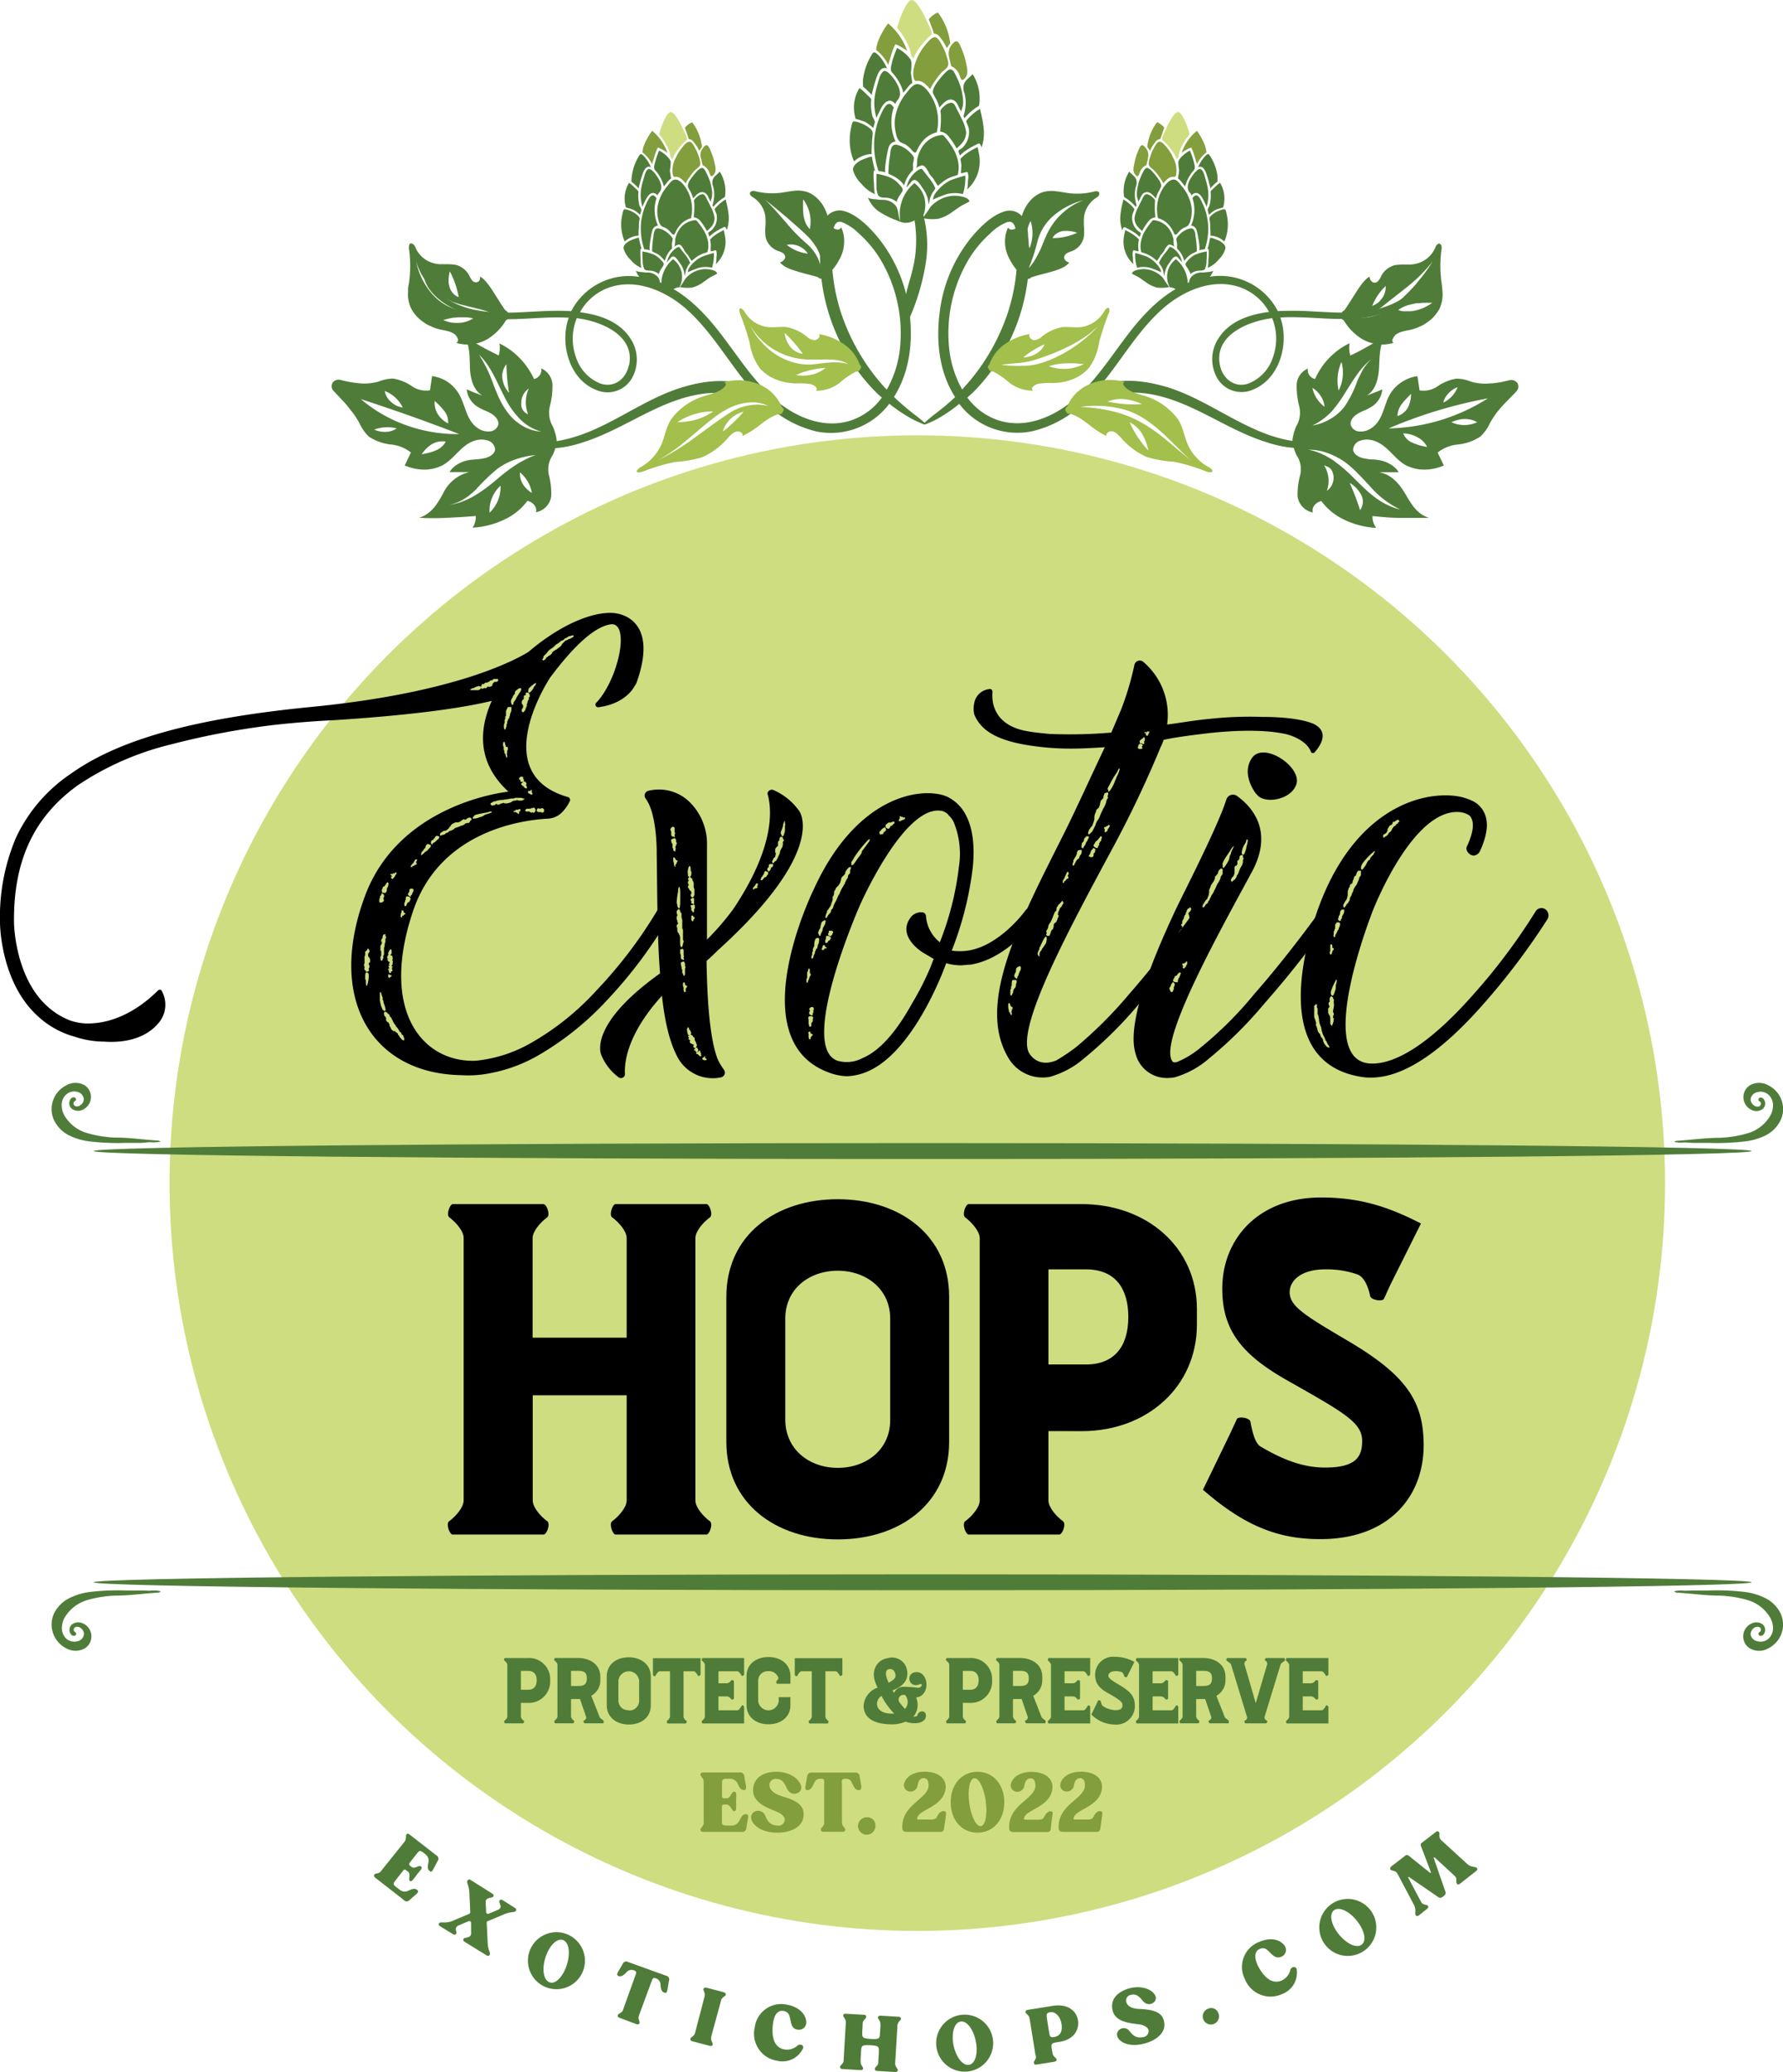 <svg id="Layer_1" data-name="Layer 1" xmlns="http://www.w3.org/2000/svg" viewBox="0 0 289.07 335.9"><defs><style>.cls-1{fill:#cedd80;}.cls-2{fill:#4f7d39;}.cls-3{fill:#839e3c;}.cls-4{fill:#a3bf4c;}</style></defs><circle class="cls-1" cx="148.72" cy="191.8" r="121.23"/><path class="cls-2" d="M79.21,315.53c-.36.33-.81.72-1.15,1a.61.61,0,0,1-1,0l-4.57-3.56c-.23-.18-.28-.34-.17-.51s.18-.12.58-.24.4-.22.72-.62L77,307.39c.32-.41.41-.53.43-.84s0-.5.1-.63.3-.13.53.05l4.33,3.37a.61.61,0,0,1,.18.93c-.22.41-.49.94-.73,1.37s-.36.38-.57.21c-.41-.31-.27-.87-.19-1.32a1.3,1.3,0,0,0-.47-1.37l-.1-.08c-.73-.57-.83-.64-1.32,0l-1.14,1.45a.33.33,0,0,0,0,.44l.32.24c.49.39,1.17-.35,1.51-.09s-.1.61-.67,1.35-.84,1.22-1.14,1,.21-1.1-.29-1.49l-.31-.24a.3.3,0,0,0-.43,0l-1.45,1.86c-.26.4-.15.55.44,1l.41.31a1.29,1.29,0,0,0,1.45.12c.42-.17.92-.45,1.33-.13C79.49,315.08,79.45,315.3,79.21,315.53Z" transform="translate(-11.63 -8.55)"/><path class="cls-2" d="M91,325.49a.31.31,0,0,1-.42.09L87,323.37c-.25-.16-.31-.3-.23-.49.22-.35,1.29-.05,1.24-1L88,320.26a.28.28,0,0,0-.38-.26l-1.56.65c-1,.42-.22,1.08-.5,1.42-.13.16-.29.17-.54,0l-2-1.22c-.24-.15-.32-.3-.22-.48.21-.39.94.09,2.15-.4l2.75-1.16a.29.29,0,0,0,.17-.27l-.15-3.26c-.08-1.21-.53-1.53-.27-1.91a.33.33,0,0,1,.45-.07l3.5,2.2c.25.16.3.31.22.49-.22.36-1.29.05-1.25.95l.08,1.62a.29.29,0,0,0,.39.24l1.49-.63c1-.41,0-1.19.31-1.54.12-.16.29-.17.54,0l1.88,1.18c.25.15.31.31.23.48-.23.39-.68.08-1.88.57L90.71,320a.24.24,0,0,0-.17.27l.16,3.32C90.76,324.81,91.23,325.11,91,325.49Z" transform="translate(-11.63 -8.55)"/><path class="cls-2" d="M106,328.42a4.62,4.62,0,1,1-2.14-6.17A4.62,4.62,0,0,1,106,328.42ZM103.55,327c.58-1.87.32-3.63-.68-3.95s-2.24,1-2.82,2.87-.32,3.64.7,4S103,328.83,103.55,327Z" transform="translate(-11.63 -8.55)"/><path class="cls-2" d="M119.3,331.57c-.48-.17-.53-.74-.59-1.18a1.08,1.08,0,0,0-.73-1.12l0,0c-.29-.1-.43-.08-.55.1a4.74,4.74,0,0,0-.21.5L115.33,335c-.17.48-.22.64-.13.94s.17.47.1.62-.24.22-.52.12l-2.67-1c-.28-.1-.37-.23-.32-.43s.13-.17.48-.41.31-.32.49-.81l1.84-5.12a2.82,2.82,0,0,0,.16-.51c0-.22-.07-.33-.35-.43h0a1.07,1.07,0,0,0-1.28.4c-.34.3-.74.7-1.21.53-.25-.1-.29-.3-.13-.6s.55-.94.78-1.35a.61.61,0,0,1,.87-.34l6.19,2.23a.61.61,0,0,1,.46.82c-.09.46-.17,1.07-.27,1.54S119.55,331.66,119.3,331.57Z" transform="translate(-11.63 -8.55)"/><path class="cls-2" d="M127,339.41c.14.4.21.44.17.62s-.23.24-.51.17l-2.74-.72c-.29-.08-.4-.2-.36-.4s.11-.18.43-.46.28-.35.41-.84l1.38-5.27c.13-.49.17-.64.06-.93s-.21-.46-.15-.62.22-.24.51-.17l2.74.72c.28.08.39.2.36.4s-.13.18-.45.45-.28.36-.41.85L127,338.47C126.88,339,126.85,339.12,127,339.41Z" transform="translate(-11.63 -8.55)"/><path class="cls-2" d="M141.77,340.72a3.68,3.68,0,0,1-4.14,1.91,4.44,4.44,0,0,1-3.64-5.39,4.32,4.32,0,0,1,5.09-3.73c3,.52,3.35,2.5,3.26,3.07a1.18,1.18,0,0,1-1.4,1c-1-.16-1-1-1.17-1.56-.1-.41-.12-1.3-1.09-1.46-1.13-.2-1.69.89-1.79,2.71-.13,2.35.73,3.33,2,3.54a2.54,2.54,0,0,0,2-.61.66.66,0,0,1,.79-.1A.45.45,0,0,1,141.77,340.72Z" transform="translate(-11.63 -8.55)"/><path class="cls-2" d="M156.91,343.61c.22.36.29.39.28.57s-.17.28-.46.27l-2.83-.17c-.3,0-.43-.12-.43-.32s.07-.21.34-.54.2-.4.23-.91l.08-1.25c0-.89.07-1.07-1.37-1.15s-1.46.09-1.52,1l-.07,1.26c0,.51,0,.67.12.93s.3.39.28.57-.16.29-.47.27l-2.83-.17c-.29,0-.42-.11-.43-.32s.09-.2.35-.53.21-.4.24-.91l.32-5.43a1.42,1.42,0,0,0-.12-.94c-.22-.36-.3-.4-.29-.57s.17-.28.47-.26l2.83.16c.31,0,.43.12.43.33s-.08.2-.34.53-.21.4-.24.91l-.06,1c0,.88-.06,1.06,1.39,1.15s1.44-.09,1.49-1l.07-1c0-.51,0-.66-.13-.93s-.3-.4-.27-.57.17-.29.46-.27l2.83.17c.3,0,.42.12.43.32s-.09.2-.35.53a1.42,1.42,0,0,0-.23.92l-.33,5.43C156.75,343.19,156.75,343.34,156.91,343.61Z" transform="translate(-11.63 -8.55)"/><path class="cls-2" d="M172.64,339.53a4.62,4.62,0,1,1-4.85-4.37A4.62,4.62,0,0,1,172.64,339.53Zm-2.82-.12c-.4-1.92-1.47-3.34-2.5-3.13s-1.48,2-1.09,3.87,1.49,3.34,2.53,3.13S170.22,341.33,169.82,339.41Z" transform="translate(-11.63 -8.55)"/><path class="cls-2" d="M186.4,336.08c.25,1.53-.7,3.11-2.91,3.47l-.6.09c-.73.12-.84.27-.77.84l.09.57c.08.51.12.67.32.88s.38.33.41.5-.11.31-.4.36l-2.8.45c-.29.05-.45,0-.49-.22s0-.21.22-.6.11-.43,0-.94l-.86-5.37c-.08-.5-.11-.65-.32-.87s-.38-.33-.4-.51.11-.31.4-.36l4.05-.65C184.77,333.34,186.16,334.56,186.4,336.08Zm-2.67.58c-.2-1.25-1-2-1.78-1.91s-.69.37-.5,1.59l.32,2c.09.43.25.52.82.43C183.68,338.55,183.89,337.65,183.73,336.66Z" transform="translate(-11.63 -8.55)"/><path class="cls-2" d="M200.4,336.55c.19,1.56-1.34,2.79-3.2,3.28-3.21.86-4.95-.85-4.36-1.91a1.13,1.13,0,0,1,1.79-.25c.46.51.93,1.39,2.28,1.13a1,1,0,0,0,.94-1c0-.51-.56-.82-1.13-1-1.35-.29-4.64-.17-4.79-2.86-.1-2,1.85-2.79,2.79-3.05,2.85-.76,4.87,1,4.16,2.05a1.17,1.17,0,0,1-1.72.23c-.52-.44-1-1.52-2.16-1.23a.93.93,0,0,0-.73,1.29c.23.55.85,1,2.29,1C198.84,334.39,200.2,334.78,200.4,336.55Z" transform="translate(-11.63 -8.55)"/><path class="cls-2" d="M209.13,334.85a1.32,1.32,0,1,1-1.64-.66A1.21,1.21,0,0,1,209.13,334.85Z" transform="translate(-11.63 -8.55)"/><path class="cls-2" d="M221.87,327.9a3.69,3.69,0,0,1-2.35,3.9,4.47,4.47,0,0,1-6.06-2.41,4.33,4.33,0,0,1,2.13-5.95c2.79-1.27,4.17.18,4.41.71a1.18,1.18,0,0,1-.6,1.6c-.88.4-1.42-.24-1.85-.64s-.83-1-1.73-.59-.89,1.69.05,3.25c1.22,2,2.48,2.34,3.62,1.82a2.52,2.52,0,0,0,1.32-1.63.66.66,0,0,1,.59-.53A.46.46,0,0,1,221.87,327.9Z" transform="translate(-11.63 -8.55)"/><path class="cls-2" d="M234.11,318.65a4.62,4.62,0,1,1-6.33-1.61A4.62,4.62,0,0,1,234.11,318.65Zm-2.56,1.21c-1.24-1.52-2.86-2.27-3.67-1.61s-.4,2.42.85,3.93,2.87,2.27,3.69,1.6S232.8,321.37,231.55,319.86Z" transform="translate(-11.63 -8.55)"/><path class="cls-2" d="M251.08,311.4c.12.17.07.32-.18.51l-2.54,2c-.23.18-.4.2-.53,0s-.08-.2-.09-.62c0-.24,0-.38-.43-.78l-3.05-2.81a.1.1,0,0,0-.17.11l1.88,5.41a.54.54,0,0,1-.18.63l-.32.25a.56.56,0,0,1-.66,0l-4.7-3.23a.09.09,0,0,0-.15.11l1.95,3.68c.28.54.41.54.63.62.41.12.48.1.59.24s.06.33-.17.51l-1.26,1c-.24.18-.4.19-.54,0-.24-.32.15-.81-.28-1.65l-2.58-4.88c-.24-.46-.38-.55-.68-.64s-.48-.11-.58-.25,0-.33.18-.51l2.25-1.73a.44.44,0,0,1,.53,0l3.45,2.77c.09.06.21,0,.16-.11L242,307.81a.39.39,0,0,1,.15-.52l2.24-1.73c.23-.18.39-.18.53,0s.07.21.08.64a1.06,1.06,0,0,0,.46.82l4.07,3.73C250.26,311.35,250.84,311.09,251.08,311.4Z" transform="translate(-11.63 -8.55)"/><path class="cls-3" d="M132.92,303.23c-.09.5-.21,1.13-.29,1.63a.66.66,0,0,1-.77.66h-6.19c-.31,0-.46-.1-.48-.32s.07-.22.33-.59.2-.44.2-1v-5.81c0-.55,0-.72-.2-1s-.34-.41-.33-.59.17-.32.48-.32h5.86a.66.66,0,0,1,.77.66c.08.5.21,1.13.29,1.64,0,.35-.06.56-.34.56-.55,0-.8-.56-1-1a1.4,1.4,0,0,0-1.31-.85h-.13c-1,0-1.12,0-1.13.85v2a.33.33,0,0,0,.33.33h.43c.67,0,.75-1.07,1.22-1.07s.31.58.31,1.58.1,1.58-.31,1.58-.55-1.07-1.22-1.07H129a.32.32,0,0,0-.33.32v2.52c0,.51.23.56,1,.56h.55a1.4,1.4,0,0,0,1.31-.85c.23-.42.48-1,1-1C132.86,302.66,133,302.87,132.92,303.23Z" transform="translate(-11.63 -8.55)"/><path class="cls-3" d="M141.88,303.14c-.23,1.66-2.15,2.51-4.21,2.51-3.55,0-4.88-2.25-4-3.18a1.23,1.23,0,0,1,1.93.23c.32.66.57,1.71,2,1.8a1.07,1.07,0,0,0,1.25-.78c.09-.54-.36-1-.91-1.29-1.31-.67-4.74-1.45-4.15-4.28.45-2.1,2.67-2.37,3.71-2.37,3.16,0,4.75,2.4,3.73,3.26a1.23,1.23,0,0,1-1.83-.25c-.42-.58-.62-1.83-1.9-1.86a1,1,0,0,0-1.11,1.14c.08.63.61,1.26,2.09,1.7C140.87,300.48,142.16,301.26,141.88,303.14Z" transform="translate(-11.63 -8.55)"/><path class="cls-3" d="M150.85,298.77c-.53,0-.79-.55-1-1s-.33-.86-1.14-.86h-.06c-.33,0-.46.07-.52.3s0,.32,0,.58v5.81c0,.55,0,.73.21,1s.34.41.33.59-.17.32-.48.32h-3c-.32,0-.46-.1-.48-.32s.07-.22.34-.59.19-.44.19-1v-5.81a3.1,3.1,0,0,0,0-.58c0-.23-.19-.3-.5-.3h-.06c-.81,0-1,.53-1.14.86s-.49,1-1,1c-.28,0-.39-.19-.34-.55.08-.51.21-1.15.29-1.65s.29-.66.75-.66h7a.65.65,0,0,1,.76.66c.08.5.22,1.14.28,1.65C151.26,298.58,151.14,298.77,150.85,298.77Z" transform="translate(-11.63 -8.55)"/><path class="cls-3" d="M153.55,304.41a1.41,1.41,0,1,1-1.41-1.25A1.28,1.28,0,0,1,153.55,304.41Z" transform="translate(-11.63 -8.55)"/><path class="cls-3" d="M165,302.72s-.25,1.89-.32,2.25a.55.55,0,0,1-.64.55h-5.38c-.69,0-.74-.36-.74-.79,0-3.45,3.56-4.36,4.19-6.28a1.83,1.83,0,0,0,0-1,.73.73,0,0,0-.71-.64c-.31,0-.81.11-1,1.14a1.16,1.16,0,0,1-1.66.92,1,1,0,0,1-.5-1.26c.43-1.39,2.07-1.84,3.24-1.84,2.78,0,3.73,1.53,3.41,3-.59,2.76-4.21,3.1-4.54,4.46,0,.14-.09.29.14.29h2.14c.58,0,.8-.19.93-.47s.48-.89,1-.89C164.83,302.17,165.08,302.22,165,302.72Z" transform="translate(-11.63 -8.55)"/><path class="cls-3" d="M174.45,300.72c0,2.92-1.83,4.93-4.34,4.93s-4.35-2-4.35-4.93,1.83-4.94,4.35-4.94S174.45,297.81,174.45,300.72Zm-3-.18c-.3-2.16-1.15-3.82-1.89-3.71s-1.08,1.94-.78,4.08,1.14,3.8,1.88,3.69S171.74,302.68,171.44,300.54Z" transform="translate(-11.63 -8.55)"/><path class="cls-3" d="M182.27,302.72S182,304.61,182,305a.56.56,0,0,1-.65.55h-5.37c-.69,0-.74-.36-.74-.79,0-3.45,3.56-4.36,4.19-6.28a1.83,1.83,0,0,0,0-1,.73.73,0,0,0-.72-.64c-.3,0-.8.11-1,1.14a1.15,1.15,0,0,1-1.66.92,1,1,0,0,1-.49-1.26c.43-1.39,2.07-1.84,3.24-1.84,2.78,0,3.73,1.53,3.41,3-.59,2.76-4.21,3.1-4.54,4.46,0,.14-.09.29.14.29H180c.58,0,.8-.19.93-.47s.48-.89,1-.89C182.12,302.17,182.37,302.22,182.27,302.72Z" transform="translate(-11.63 -8.55)"/><path class="cls-3" d="M190.34,302.72s-.25,1.89-.32,2.25a.55.55,0,0,1-.64.55H184c-.69,0-.74-.36-.74-.79,0-3.45,3.56-4.36,4.2-6.28a1.94,1.94,0,0,0,0-1,.73.73,0,0,0-.71-.64c-.31,0-.81.11-1,1.14a1.16,1.16,0,0,1-1.66.92,1,1,0,0,1-.5-1.26c.43-1.39,2.07-1.84,3.24-1.84,2.78,0,3.73,1.53,3.41,3-.58,2.76-4.21,3.1-4.54,4.46,0,.14-.09.29.14.29H188c.58,0,.8-.19.93-.47s.48-.89,1-.89C190.19,302.17,190.43,302.22,190.34,302.72Z" transform="translate(-11.63 -8.55)"/><path class="cls-3" d="M123.3,31.1h.06a1.05,1.05,0,0,1,.73.47A6.48,6.48,0,0,1,125,33c.14-.22.29-.43.44-.63a8.22,8.22,0,0,0-1.59-4,3.13,3.13,0,0,0-1.18.89l.35,1C123.1,30.47,123.21,30.79,123.3,31.1Z" transform="translate(-11.63 -8.55)"/><path class="cls-1" d="M120.33,34a4,4,0,0,1,.28.4,5.75,5.75,0,0,1,.39-.82,9.48,9.48,0,0,1,1.67-2.07,1.55,1.55,0,0,1,.27-.24c.29-.2-.41-1.42-.52-1.65A9.91,9.91,0,0,0,121,27.13c-.27-.3-.5-.44-.71-.41s-.57.48-.79.94a11.51,11.51,0,0,0-1,2.69,8.92,8.92,0,0,1,1.28,1.92A4.68,4.68,0,0,1,120.33,34Z" transform="translate(-11.63 -8.55)"/><path class="cls-3" d="M117.39,35.22c-.06-.12.11-.54.14-.66s.15-.5.23-.75a7.75,7.75,0,0,1,.52-1.34,6.22,6.22,0,0,1,.83.38c.16.1.68.39.74.58a5,5,0,0,0-.39-1,7.81,7.81,0,0,0-2.1-2.67A10.19,10.19,0,0,0,116,32.2a5.13,5.13,0,0,0-.22,1.06,1.84,1.84,0,0,1,.22.17A5.59,5.59,0,0,1,117.39,35.22Z" transform="translate(-11.63 -8.55)"/><path class="cls-2" d="M115.2,39.12c-.07-.08.14-.73.17-.85a8.73,8.73,0,0,1,.28-1c.21-.65.55-2,1.5-1.64a5.76,5.76,0,0,0-.71-1.26c-.14-.19-.75-1-1-.8a.92.92,0,0,0-.23.29,8.09,8.09,0,0,0-1.12,3.08A6.51,6.51,0,0,0,114,38,8.82,8.82,0,0,1,115.2,39.12Z" transform="translate(-11.63 -8.55)"/><path class="cls-2" d="M113.11,42.17s1.09.33,1.21.4a5.37,5.37,0,0,1,1.09.8c.06-.23.12-.46.19-.69s-.25-.65-.3-.83a6.53,6.53,0,0,1-.16-2.2c0-.16-.5-.57-.62-.69a5.09,5.09,0,0,0-.91-.77,4.95,4.95,0,0,0-.5,4Z" transform="translate(-11.63 -8.55)"/><path class="cls-3" d="M125.29,34.22c.08.37.15.75.26,1.11a2,2,0,0,1,1.09,1.24c.06.13.1.27.16.4.15.29.38.09.56-.12.48-.55.22-1.38.09-2A8.1,8.1,0,0,0,127,33.4c-.11-.27-.43-1.24-.76-1.31s-.76.61-.91.87a2,2,0,0,0-.07,1.24Z" transform="translate(-11.63 -8.55)"/><path class="cls-2" d="M127.18,37.69a1.88,1.88,0,0,0,.09,1.17,4.86,4.86,0,0,1,.13,1.7,5.84,5.84,0,0,1-.26,1.27l.13.26a7.07,7.07,0,0,1,1.88-1.59,4.07,4.07,0,0,0,.08-.61,6,6,0,0,0-.91-3.52c0,.06-.56.55-.61.6A1.83,1.83,0,0,0,127.18,37.69Z" transform="translate(-11.63 -8.55)"/><path class="cls-2" d="M129.74,43.21a13.72,13.72,0,0,0-.39-2c0-.11,0-.22-.08-.33l0,0-.25.16a6.45,6.45,0,0,0-1.54,1.42s.32.81.34.9a3,3,0,0,1-.15,1.52,2.91,2.91,0,0,1-.69,1c-.11.11-.45.28-.51.4s.13.46.18.63a4.88,4.88,0,0,1,.53-.48,9.22,9.22,0,0,1,1.48-.89c.17-.08.4-.28.58-.16a1.68,1.68,0,0,1,.2.44.15.15,0,0,0,.06-.1A5.79,5.79,0,0,0,129.74,43.21Z" transform="translate(-11.63 -8.55)"/><path class="cls-2" d="M129.16,46.76l-.18-.91a9.22,9.22,0,0,0-1.59.94,4.58,4.58,0,0,0-.64.6,4.63,4.63,0,0,1,.12.9c0,.06-.06,1,0,1a5.35,5.35,0,0,0,.55-.11c.24-.06.27-.12.35.1a2.38,2.38,0,0,1,0,1c0,.22,0,1-.15,1.14A4.92,4.92,0,0,0,129.16,46.76Z" transform="translate(-11.63 -8.55)"/><path class="cls-2" d="M120.37,34.85a1.22,1.22,0,0,0-.18-.48,5,5,0,0,0-1.7-1.41c-.07.16-.14.33-.2.49-.16.43-.32.89-.44,1.35s-.31,1,0,1.35a5.91,5.91,0,0,1,1.33,2.35l.09.27.17-.21.36-.46a3.09,3.09,0,0,1,.63-.62s-.2-1.21-.19-1.33A8.25,8.25,0,0,0,120.37,34.85Z" transform="translate(-11.63 -8.55)"/><path class="cls-2" d="M115.21,46.74c-.12,0,0-1.32,0-1.42,0-.32,0-.65.07-1s.08-.49-.19-.77a3.88,3.88,0,0,0-1.43-.89c-.19-.06-.63-.24-.82-.17s-.26.61-.31.82a7.11,7.11,0,0,0,.18,3.88,3,3,0,0,0,.21.51A3.61,3.61,0,0,1,115.21,46.74Z" transform="translate(-11.63 -8.55)"/><path class="cls-2" d="M115.46,49.11a1.13,1.13,0,0,1,0-.18c.05,0,.14,0,.18,0-.15-.6-.33-1.18-.42-1.79,0-.21-1.5.44-1.62.51-.43.28-1,.7-.85,1.27a4.13,4.13,0,0,0,1.11,1.74A4.68,4.68,0,0,0,115.65,52c-.16-.06-.16-1.31-.16-1.5A7.71,7.71,0,0,1,115.46,49.11Z" transform="translate(-11.63 -8.55)"/><path class="cls-3" d="M125.16,35a3.5,3.5,0,0,0-.22-1,6.49,6.49,0,0,0-.58-1.39c-.18-.32-.49-1-.9-1.08s-1,.63-1.25.95a7.76,7.76,0,0,0-1,1.62,4.17,4.17,0,0,0-.47,2.88c.11.3.2.22.47.23.71,0,1.15.59,1.59,1.07a6.12,6.12,0,0,1,.67-1.1,8.27,8.27,0,0,1,.81-1c.25-.26.69-.52.84-.84A.87.87,0,0,0,125.16,35Z" transform="translate(-11.63 -8.55)"/><path class="cls-2" d="M117.63,36.45c-.19-.2-.52-.54-.83-.49s-.57.62-.66,1c-.16.58-.36,1.16-.48,1.75a6.62,6.62,0,0,0,.15,3.45c-.06-.16.31-.82.39-1,.23-.47.58-1.16,1.14-1.31a.92.92,0,0,1,.92.43c-.1-.12.29-.56.36-.65.56-.83-.06-1.91-.56-2.63A4.3,4.3,0,0,0,117.63,36.45Z" transform="translate(-11.63 -8.55)"/><path class="cls-2" d="M124.78,36.16a9.47,9.47,0,0,0-.94,1.1c-.3.37-.81,1.09-.66,1.6.09.29.33.57.45.85a7,7,0,0,1,.38,1c.38-.42.91-1.09,1.54-1,.83.08.9,1,1.3,1.53a5.27,5.27,0,0,1,.19-.68,3.51,3.51,0,0,0,0-1.21,7.67,7.67,0,0,0-.8-2.58c-.21-.42-.51-1.29-1.09-.89A1.9,1.9,0,0,0,124.78,36.16Z" transform="translate(-11.63 -8.55)"/><path class="cls-2" d="M127.05,45.2a2.16,2.16,0,0,0,.43-1.3,5,5,0,0,0-.6-1.77c-.17-.37-.35-.74-.55-1.1s-.37-1-.86-1a1.68,1.68,0,0,0-.85.45,3.23,3.23,0,0,0-.37.37c-.16.23-.09.36-.06.64a13.64,13.64,0,0,1-.1,2.29,1.6,1.6,0,0,1,1,.5A9.32,9.32,0,0,1,126.24,46,6.28,6.28,0,0,0,127.05,45.2Z" transform="translate(-11.63 -8.55)"/><path class="cls-2" d="M115.52,45.32a10.19,10.19,0,0,0,.47,3.34c0,.11.07.21.1.3a5.28,5.28,0,0,1,.93.18c-.28-.08.26-3,.41-3.35a1.05,1.05,0,0,1,.88-.67,6.09,6.09,0,0,1-.24-4.44h0c-.19-.24-.45-.6-.8-.41s-.69.94-.89,1.36a9.81,9.81,0,0,0-.58,1.68A9.1,9.1,0,0,0,115.52,45.32Z" transform="translate(-11.63 -8.55)"/><path class="cls-2" d="M120.12,38.34l-.36.46a6.62,6.62,0,0,0-1.54,3.44,5.13,5.13,0,0,0,.15,1.91,2.18,2.18,0,0,0,.36.89c.24.31.57.32.88.51a3.42,3.42,0,0,1,.68.58c.11.12.43.55.62.45a.42.42,0,0,0,.14-.18,5.38,5.38,0,0,1,.93-1.47,3.54,3.54,0,0,1,1.68-1,6.36,6.36,0,0,0-1.2-5.42c-.43-.54-1.21-1.18-1.87-.65A3.59,3.59,0,0,0,120.12,38.34Z" transform="translate(-11.63 -8.55)"/><path class="cls-2" d="M119.5,50.56a4.14,4.14,0,0,1,1.06-1.71c.07-.06,0-.6,0-.7,0-.29.21-.76.09-1a2.4,2.4,0,0,0-.46-.55,3.6,3.6,0,0,0-1.35-.9c-.35-.12-.74-.24-1,.1a2.32,2.32,0,0,0-.26,1,16.92,16.92,0,0,0-.23,2.46c0,.09.75.39.84.44a4.09,4.09,0,0,1,1,.89c.06.08.12.15.17.23Z" transform="translate(-11.63 -8.55)"/><path class="cls-2" d="M126.39,47.54a5.85,5.85,0,0,0-.65-1.62,13,13,0,0,0-1.19-1.62l0,0c-.12-.14-.81.05-1,.1a3.5,3.5,0,0,0-2,1.69,4.21,4.21,0,0,0-.46,1.27c0,.25,0,1.07-.19,1.22a1.86,1.86,0,0,1,.74-.38c.43-.07.7.57.91.85,0,.21.53.74.66.92a5.55,5.55,0,0,0,.57.88,7.36,7.36,0,0,1,1.09-.84,6.28,6.28,0,0,1,.79-.37,4.76,4.76,0,0,0,.67-.23A3.9,3.9,0,0,0,126.39,47.54Z" transform="translate(-11.63 -8.55)"/><path class="cls-2" d="M116.07,52.1l0,.06c.27.32.77.23,1.13.28a2.45,2.45,0,0,1,1.3.58c-.2-.17.55-1.2.65-1.36.21-.36,0-.61-.31-.9a4,4,0,0,0-1.06-.87,7.42,7.42,0,0,0-2-.57v.07c0,.51,0,1,.05,1.54A2.73,2.73,0,0,0,116.07,52.1Z" transform="translate(-11.63 -8.55)"/><path class="cls-2" d="M120.68,50.13c.45-.11.91.72,1.12,1a3.85,3.85,0,0,1,.83,2.12l0,0a4,4,0,0,0,.19-.83,4.69,4.69,0,0,1,.33-.72c0-.08.37-.5.36-.54a4.47,4.47,0,0,0-.42-.81,10.22,10.22,0,0,0-.63-.84c-.18-.23-.36-.46-.53-.7s-.25-.28-.57-.1a3.48,3.48,0,0,0-1.51,2,3,3,0,0,0-.11.4l.65-.77A.53.53,0,0,1,120.68,50.13Z" transform="translate(-11.63 -8.55)"/><path class="cls-2" d="M123.72,52.43c.49-.21,1.16-.45,1.28-.48a4.48,4.48,0,0,1,2.06,0,6.67,6.67,0,0,0,.31-2.39,17.38,17.38,0,0,0-1.94.61A5.43,5.43,0,0,0,124,51.19c-.33.36-.92,1-.83,1.52C123.17,52.67,123.41,52.56,123.72,52.43Z" transform="translate(-11.63 -8.55)"/><path class="cls-2" d="M122.1,52.57a3.57,3.57,0,0,0-1.35-2,5.21,5.21,0,0,0-1.83,4.92c-.31-.61-.2-1.37-.56-1.94a2.22,2.22,0,0,0-1.57-.82c-.33,0-.67,0-1-.07-.16,0-1-.07-1.09-.25a3.82,3.82,0,0,0,1.54,1.9,11.2,11.2,0,0,0,2.22,1.1,4.32,4.32,0,0,0,1,.32,2.25,2.25,0,0,0,1.24-.26l.59-.26a4,4,0,0,1,.49-.09,3.65,3.65,0,0,0,.35-2.47Z" transform="translate(-11.63 -8.55)"/><path class="cls-2" d="M127.11,52.32a4.61,4.61,0,0,0-1.38-.14,4.37,4.37,0,0,0-2.89,1.45c-.14.15-.92,1.47-1,1.46h0a6.39,6.39,0,0,0,2,.08,5.34,5.34,0,0,0,1.88-.93c.35-.24.69-.49,1.05-.73.12-.08,1.13-.56,1.12-.61C127.84,52.62,127.51,52.43,127.11,52.32Z" transform="translate(-11.63 -8.55)"/><path class="cls-2" d="M160,75.83a39.87,39.87,0,0,1-3.43-2.93c2.51-4,3.09-8.8,2.54-13.42a23.78,23.78,0,0,0-5.23-12.54c-1.35-1.59-3.2-3.49-5.23-4.12a2.71,2.71,0,0,0-3,.84,5.92,5.92,0,0,0-.91,3.13,31.75,31.75,0,0,0,1.49,13.3,31.22,31.22,0,0,0,7.37,12c.31.31.64.61,1,.91a10.21,10.21,0,0,1-4.81,3.64c-4.59,1.62-9.45-.54-12.87-3.62-3.73-3.36-6.28-7.76-9.44-11.61s-6.92-7.09-11.85-7.91A10.51,10.51,0,0,0,104.24,59c-1-.07-2-.08-3-.06-4,.07-8.1.68-12.13-.07A13.88,13.88,0,0,1,82.66,56a11.83,11.83,0,0,1-2-2.33c-.23-.34-.37-.38-.24.07.58,2.06,2.53,3.67,4.35,4.64a17,17,0,0,0,6.42,1.81c4.21.39,8.43-.38,12.64-.13-1.48,4.2.07,10,4.47,11.71A4.56,4.56,0,0,0,114,70a6.14,6.14,0,0,0-.16-6.57c-1.76-2.76-5-3.86-8.18-4.26a8.65,8.65,0,0,1,4.54-3.94c4.6-1.71,9.61.58,13,3.69,3.73,3.43,6.28,7.86,9.45,11.76l.51.61c-3.32-1.63-7.78-.94-11.09.1-4.9,1.53-9.16,4.56-13.8,6.66-3.74,1.7-8.28,2.94-12.35,1.74-.2,0-3.05-.9-2.19-.07a5.85,5.85,0,0,0,3,1.27,18.83,18.83,0,0,0,9.47-.75c6.81-2.14,12.64-7.15,19.89-7.91a16.57,16.57,0,0,1,5.7.4c1,.24,2.05.67,3.1.85a.8.8,0,0,0,.47,0,17.9,17.9,0,0,0,8.7,4.93A11.82,11.82,0,0,0,155.81,74a24.36,24.36,0,0,0,3.05,2.11,14,14,0,0,0,2,1,1.75,1.75,0,0,0,.85.23C161.9,77.33,160.15,75.92,160,75.83Zm-46.4-8.13c-.42,2.19-2.28,3.75-4.54,3.06A6.8,6.8,0,0,1,105,66.43a8.81,8.81,0,0,1,.14-6.3C109.05,60.62,114.58,62.86,113.63,67.7Zm41.58,3.8A34,34,0,0,1,148,59.31a31,31,0,0,1-1.36-12.83c.08-.89.29-2.27,1.48-1.92a8.22,8.22,0,0,1,2.7,1.79A18.54,18.54,0,0,1,155,51.73a23.42,23.42,0,0,1,2.49,13.68,17.29,17.29,0,0,1-2.08,6.29Z" transform="translate(-11.63 -8.55)"/><path class="cls-2" d="M92.6,64.23a11.44,11.44,0,0,1,3.28,2.37A11.88,11.88,0,0,1,98.21,70a1.54,1.54,0,0,0,1.18-1.73A3.07,3.07,0,0,1,101.2,71a13.34,13.34,0,0,1-.41,3.37,4.34,4.34,0,0,0,.47,3.31,8.9,8.9,0,0,1,.58,1.91,2.33,2.33,0,0,1,0,.86,7.6,7.6,0,0,1-.61,1.89,4.07,4.07,0,0,0-.59,3.29A11.91,11.91,0,0,1,101,89a3.06,3.06,0,0,1-2.49,2.59c.25-.74-.39-1.61-1.36-1.86a9.82,9.82,0,0,1-3.65,3,13.66,13.66,0,0,1-5.26,1.36,3,3,0,0,0,.52-1.9c-1.51.15-3,.22-4.55.3s-3.07.09-4.63,0c2.09-.66,3-2.38,3.87-3.91a6.32,6.32,0,0,1,4.26-3.5c-1.06,0-2.13,0-3.2,0a3.71,3.71,0,0,1,1.26-1.23,5,5,0,0,1,1.82-.7c.43-.08.88-.1,1.32-.14a9.54,9.54,0,0,0,1.32-.19c.84-.19,1.65-.72,1.67-1.45A1.63,1.63,0,0,0,90.81,80a3.32,3.32,0,0,0-2-.07c-2.31.58-3.31,2.82-5.35,4a6.45,6.45,0,0,1-3,.75A7.89,7.89,0,0,1,77.25,84l1-2.09A6.08,6.08,0,0,0,75,80.61a8.06,8.06,0,0,1-3.53-1.25,6.77,6.77,0,0,1-1.54-2.16,13.53,13.53,0,0,0-.88-1.42c-.32-.46-.67-.87-1-1.3s-.73-.84-1.11-1.25-.77-.83-1.17-1.24a1.14,1.14,0,0,1-.23-1.38v0a1.21,1.21,0,0,1,1.34-.46A18.76,18.76,0,0,0,70,70.7a8.51,8.51,0,0,0,3-.29,6.67,6.67,0,0,1,2.34-.49,7.41,7.41,0,0,1,3,1.19,4.05,4.05,0,0,0,3,.71l.34-2.3a6.08,6.08,0,0,1,2.52.94A6,6,0,0,1,86,72.36c1.12,1.82,1.16,4.31,3.11,5.61a2.93,2.93,0,0,0,1.91.52,1.54,1.54,0,0,0,1.39-1.06c.15-.71-.45-1.42-1.14-1.83a7.85,7.85,0,0,0-1.09-.53,8.43,8.43,0,0,1-1.08-.55,3.83,3.83,0,0,1-1.26-1.24,3.55,3.55,0,0,1-.54-1.61c.82.37,1.66.69,2.51,1-1.59-1-1.95-3-2-4.68s0-3.61-1-5c.88.58,1.81,1.12,2.75,1.67s1.92,1,2.92,1.52A4.33,4.33,0,0,0,92.6,64.23ZM76.93,74.62A5.38,5.38,0,0,0,74,71.94a3.09,3.09,0,0,0,1,1.74,4.23,4.23,0,0,0,.88.62A4,4,0,0,0,76.93,74.62Zm7.35,2.57a2.85,2.85,0,0,0-.61-2,13.37,13.37,0,0,0-1.56-1.64,3.43,3.43,0,0,0,.47,2.09A4.18,4.18,0,0,0,84.28,77.19Zm-12,1a4.19,4.19,0,0,0,1.92.37A3.23,3.23,0,0,0,75.94,78,6,6,0,0,0,72.33,78.19ZM83.9,80.13a3.45,3.45,0,0,0-2.37.5A5.3,5.3,0,0,0,80,82.2c.4-.08.8-.16,1.19-.26a6.53,6.53,0,0,0,1.13-.39A3.1,3.1,0,0,0,83.9,80.13Zm8.88,7.16A5.47,5.47,0,0,0,91,91.67,5.75,5.75,0,0,0,92.78,87.29Zm3.15-2.16A3.24,3.24,0,0,0,96.38,87a4.2,4.2,0,0,0,1.48,1.45A5.57,5.57,0,0,0,95.93,85.13Zm2.54-2.8a10.86,10.86,0,0,0-1.71.26,13.15,13.15,0,0,0-1.63.46,11.36,11.36,0,0,0-2.89,1.52,34.45,34.45,0,0,0-3.42,3.3,11.85,11.85,0,0,1-.9.82,8.34,8.34,0,0,1-1,.72,7.42,7.42,0,0,1-2.45,1c3-.47,5.23-2.12,7.31-3.81,1-.85,2-1.69,3.14-2.45a14.46,14.46,0,0,1,1.68-1A11.27,11.27,0,0,1,98.47,82.33ZM70.13,73.25a23.53,23.53,0,0,0,7.45,4.27,24.38,24.38,0,0,0,8.5,1.4C80.8,76.87,75.49,75,70.13,73.25Zm27.22-1.71a2.85,2.85,0,0,0-1.21,2.39,1.71,1.71,0,0,0,1.1,1.77A5.45,5.45,0,0,1,97.35,71.54ZM93.74,67.6a3,3,0,0,0-.58,2.69,4,4,0,0,0,1,1.94A30.09,30.09,0,0,1,93.74,67.6Zm-4.45-1.54a22.28,22.28,0,0,1,2.35,4.86c.33.84.67,1.7,1.08,2.53a11.8,11.8,0,0,0,1.51,2.34,7.91,7.91,0,0,0,2.25,1.87,6.71,6.71,0,0,0,2.9.86,7.89,7.89,0,0,1-2-.87,8.48,8.48,0,0,1-1.63-1.35,14.18,14.18,0,0,1-2.35-3.44C92.16,70.46,91.19,67.84,89.29,66.06Z" transform="translate(-11.63 -8.55)"/><path class="cls-4" d="M144.43,62.72a10,10,0,0,1,4,1.61A6.69,6.69,0,0,1,151,67.64a.83.83,0,0,1,.17.21.4.4,0,0,1-.11.56.47.47,0,0,1-.43.38.78.78,0,0,1-.22,0,12.88,12.88,0,0,0-2.67,1.84,6.81,6.81,0,0,1-1.56.87,6.43,6.43,0,0,1-2.28.4c.23-.17.19-.41,0-.61a1.79,1.79,0,0,0-.91-.48,12,12,0,0,0-2.32-.1,10.13,10.13,0,0,1-1.63-.17,9.39,9.39,0,0,1-1.62-.48,6.81,6.81,0,0,1-2.63-1.85,9.33,9.33,0,0,1-1.62-4.1,42,42,0,0,0-1.55-4.68c-.13-.35-.19-.86,0-.89s.53.22.7.52a5.19,5.19,0,0,0,3.48,2.47c1.18.2,2.31-.08,3.36.05a7.35,7.35,0,0,1,3.32,1.58,1.93,1.93,0,0,0,1.24.53C144.22,63.65,144.7,63.11,144.43,62.72Zm1,5.47a14,14,0,0,0-2.48.38c-.41.11-.81.21-1.19.34a9.55,9.55,0,0,0-1.07.45,6.71,6.71,0,0,0,2.73-.12A5.12,5.12,0,0,0,145.47,68.19Zm-.6-1.35-1.07,0h-1.06a13.91,13.91,0,0,1-2.13-.25,11.51,11.51,0,0,1-4.18-1.84,11.31,11.31,0,0,1-3.11-3.36,14.89,14.89,0,0,0,.78,1.33,13,13,0,0,0,1,1.24,11.1,11.1,0,0,0,2.43,2.1,10.25,10.25,0,0,0,3,1.3,8.81,8.81,0,0,0,3.14.24c.92-.11,1.83-.24,2.76-.29a8.72,8.72,0,0,1,2.78.25,5.58,5.58,0,0,0-2.08-.66A14.68,14.68,0,0,0,144.87,66.84Zm-6-4.28a7.29,7.29,0,0,0,.27,1.07,4.61,4.61,0,0,0,.55,1,3.27,3.27,0,0,0,2.14,1.29A21.93,21.93,0,0,0,138.88,62.56Z" transform="translate(-11.63 -8.55)"/><path class="cls-4" d="M129,70.54a8.36,8.36,0,0,1,6.23.58,6.7,6.7,0,0,1,2,1.56,7,7,0,0,1,1.15,1.84,1.45,1.45,0,0,1,.21.22.39.39,0,0,1-.07.58.44.44,0,0,1-.46.37,1.07,1.07,0,0,1-.25,0,7.84,7.84,0,0,0-1.62.78,16.32,16.32,0,0,0-1.39,1A14.63,14.63,0,0,1,132,79.23c.15-.44-.41-.86-1-.71a1.94,1.94,0,0,0-.73.4c-.22.19-.41.4-.61.61a11.76,11.76,0,0,1-4.2,3.15,19.66,19.66,0,0,1-4.34.76A29.88,29.88,0,0,0,115.87,85c-.41.14-1,.22-1,0s.3-.55.66-.74a9.7,9.7,0,0,0,1.13-.76,7.52,7.52,0,0,0,.94-.93,8,8,0,0,0,1.32-2.1c.54-1.3.67-2.62,1.56-4a10.44,10.44,0,0,1,5.35-3.72c.4-.12.82-.23,1.22-.37a6.8,6.8,0,0,0,1.22-.5C129.05,71.49,129.69,70.73,129,70.54Zm3.14,4.77a4.79,4.79,0,0,0-2.2,1.27q-.21.23-.39.45a5,5,0,0,0-.32.48,3.52,3.52,0,0,0-.39,1c.32-.27.64-.49.94-.77s.58-.52.85-.79A19.16,19.16,0,0,0,132.17,75.31Zm-1-1.13a10,10,0,0,0-1.22.49c-.39.18-.76.41-1.13.62s-.72.47-1.07.71l-1,.77c-1.38,1.1-2.69,2.27-4.06,3.39a26.8,26.8,0,0,1-4.36,3,38,38,0,0,0,6.11-3.77l2.83-2.06c.93-.67,1.86-1.31,2.82-1.93A8.42,8.42,0,0,1,133,74.28a7.39,7.39,0,0,1,3.24.11,5.77,5.77,0,0,0-2.47-.61A8.05,8.05,0,0,0,131.15,74.18ZM121.44,77a12.46,12.46,0,0,0,2.82-.36,9.36,9.36,0,0,0,3-1.39A10.4,10.4,0,0,0,121.44,77Z" transform="translate(-11.63 -8.55)"/><path class="cls-2" d="M89.46,53.39a2.17,2.17,0,0,1,.54.39,6.45,6.45,0,0,1,.5.53,13.24,13.24,0,0,1,1,1.38l1,1.57c.16.28.33.54.51.81l.56.81a.7.7,0,0,1,.21.11.69.69,0,0,1,.22.67.61.61,0,0,1-.12.68.63.63,0,0,1-.21.12,8.91,8.91,0,0,1-3,3.06,6.43,6.43,0,0,1-2.35.81,6.72,6.72,0,0,1-1.35.06,7.47,7.47,0,0,1-1.37-.25.53.53,0,0,0,.23-.73,1.7,1.7,0,0,0-.67-.8,3.54,3.54,0,0,0-1-.39c-.36-.1-.73-.16-1.1-.24a7.15,7.15,0,0,1-1.52-.51q-.37-.16-.75-.36c-.23-.15-.46-.3-.68-.47a5.77,5.77,0,0,1-1.19-1.12,6.74,6.74,0,0,1-.45-.64,3.52,3.52,0,0,1-.35-.7,5.37,5.37,0,0,1-.33-2.34c0-.38,0-.75.09-1.12s.11-.74.15-1.1a19.53,19.53,0,0,0-.1-4.78c0-.34,0-.83.32-.83s.56.26.69.56a4.43,4.43,0,0,0,3.08,2.67,5.28,5.28,0,0,0,.9.14l.92,0a10.47,10.47,0,0,1,1.64.1,3.43,3.43,0,0,1,2.35,2,6.22,6.22,0,0,0,.35.54.87.87,0,0,0,.52.3.74.74,0,0,0,.63-.26A1.06,1.06,0,0,0,89.46,53.39Zm-1.11,6.78a6,6,0,0,0-1.2-.18l-.62,0c-.2,0-.41,0-.61,0a6.2,6.2,0,0,0-.62.06c-.21,0-.41.05-.61.09a6.71,6.71,0,0,0-1.19.31,7.63,7.63,0,0,0,1.29.39,7,7,0,0,0,1.29.05,4.06,4.06,0,0,0,1.21-.23A4.45,4.45,0,0,0,88.35,60.17Zm-.09-1.78-.47-.11a3.59,3.59,0,0,1-.47-.12l-1-.24c-.31-.09-.62-.21-.94-.31l-.48-.17-.45-.21L84,57l-.24-.12-.22-.15c-.3-.19-.59-.38-.89-.59a11.41,11.41,0,0,1-1.55-1.48,10.1,10.1,0,0,1-2-3.73,11.36,11.36,0,0,0,2.6,5.28A8.37,8.37,0,0,0,86.84,59c1.76.19,3.44.39,5.14.6l-.46-.2-.45-.19a7.86,7.86,0,0,0-.93-.32c-.31-.09-.62-.2-.93-.27l-.48-.11C88.58,58.47,88.42,58.42,88.26,58.39Zm-3.7-5.85a7.2,7.2,0,0,0-.2,1.16c0,.2,0,.41,0,.6a3.7,3.7,0,0,0,.1.58A2.47,2.47,0,0,0,85,56a2.08,2.08,0,0,0,1,.71A14.55,14.55,0,0,0,84.56,52.54Z" transform="translate(-11.63 -8.55)"/><path class="cls-2" d="M148,45.38a5.29,5.29,0,0,1,.49,2.26,6.05,6.05,0,0,1-.39,2.17,9.76,9.76,0,0,1-2.29,3.32.57.57,0,0,1-.07.22.67.67,0,0,1-.62.29.72.72,0,0,1-.7,0,.43.43,0,0,1-.15-.15c-1.23-.38-2.48-.63-3.57-1a9.17,9.17,0,0,1-1.54-.58,3.26,3.26,0,0,1-1.09-.84c.51-.05,1-.67.83-1.05a1,1,0,0,0-.37-.46,4.35,4.35,0,0,0-.58-.27,3.18,3.18,0,0,1-2.18-2.23,7.84,7.84,0,0,1-.06-1.63,9.61,9.61,0,0,0,0-1.78,4.33,4.33,0,0,0-2.08-3.16c-.24-.14-.53-.47-.39-.72s.5-.32.79-.24a11.23,11.23,0,0,0,4.27.26c.67-.1,1.33-.23,2-.3a5.13,5.13,0,0,1,2.09.15,3.93,3.93,0,0,1,1.17.6,4.79,4.79,0,0,1,1,.93c.15.17.28.36.41.54s.23.4.34.6a6.61,6.61,0,0,1,.49,1.25c.09.31.17.62.28.92a2.42,2.42,0,0,0,.44.82C146.94,45.79,147.79,46,148,45.38Zm-5.39,4.29a3.35,3.35,0,0,0-3.43-1.43A6.64,6.64,0,0,0,142.63,49.67Zm1.23-1.22A9.44,9.44,0,0,0,142.71,47c-.21-.22-.44-.43-.65-.64l-.67-.61c-.46-.43-.94-.83-1.4-1.24s-.93-.82-1.41-1.2c-.94-.8-1.88-1.59-2.87-2.35,1.23,1.18,2.3,2.46,3.36,3.67a28.85,28.85,0,0,0,3.37,3.45A7.11,7.11,0,0,1,144.76,52a4.36,4.36,0,0,0-.12-1.83,5.75,5.75,0,0,0-.33-.87A4.92,4.92,0,0,0,143.86,48.45Zm-2-7.61a16.37,16.37,0,0,0,.06,2.63,6.3,6.3,0,0,0,.34,1.22,3.37,3.37,0,0,0,.68,1A6,6,0,0,0,141.82,40.84Z" transform="translate(-11.63 -8.55)"/><path class="cls-3" d="M199.74,31.1h-.06a1.05,1.05,0,0,0-.73.47,6.12,6.12,0,0,0-.88,1.42c-.14-.22-.29-.43-.44-.63a8,8,0,0,1,1.59-4,3.21,3.21,0,0,1,1.18.89c-.13.32-.24.65-.36,1S199.83,30.79,199.74,31.1Z" transform="translate(-11.63 -8.55)"/><path class="cls-1" d="M202.71,34a4.1,4.1,0,0,0-.29.4,5.79,5.79,0,0,0-.38-.82,9.48,9.48,0,0,0-1.67-2.07,2.91,2.91,0,0,0-.27-.24c-.3-.2.41-1.42.52-1.65A9.6,9.6,0,0,1,202,27.13c.26-.3.5-.44.7-.41s.57.48.8.94a12.48,12.48,0,0,1,1,2.69,8.57,8.57,0,0,0-1.28,1.92A4.68,4.68,0,0,0,202.71,34Z" transform="translate(-11.63 -8.55)"/><path class="cls-3" d="M205.65,35.22c.06-.12-.11-.54-.15-.66s-.14-.5-.22-.75a7.75,7.75,0,0,0-.52-1.34,5.69,5.69,0,0,0-.83.38c-.17.1-.69.39-.74.58a5.67,5.67,0,0,1,.38-1,8,8,0,0,1,2.11-2.67A9.82,9.82,0,0,1,207,32.2a5.17,5.17,0,0,1,.23,1.06,1.28,1.28,0,0,0-.22.17A5.32,5.32,0,0,0,205.65,35.22Z" transform="translate(-11.63 -8.55)"/><path class="cls-2" d="M207.83,39.12c.08-.08-.13-.73-.16-.85-.08-.34-.17-.67-.28-1-.21-.65-.55-2-1.5-1.64a5.76,5.76,0,0,1,.71-1.26c.14-.19.75-1,1-.8a.92.92,0,0,1,.23.29A8.06,8.06,0,0,1,209,36.94,5.6,5.6,0,0,1,209,38,8.33,8.33,0,0,0,207.83,39.12Z" transform="translate(-11.63 -8.55)"/><path class="cls-2" d="M209.93,42.17s-1.09.33-1.22.4a5.3,5.3,0,0,0-1.08.8c-.07-.23-.12-.46-.19-.69s.24-.65.29-.83a6.29,6.29,0,0,0,.17-2.2c0-.16.49-.57.62-.69a4.76,4.76,0,0,1,.91-.77,4.82,4.82,0,0,1,.7,2.87A4.71,4.71,0,0,1,209.93,42.17Z" transform="translate(-11.63 -8.55)"/><path class="cls-3" d="M197.75,34.22c-.08.37-.16.75-.27,1.11a1.94,1.94,0,0,0-1.08,1.24c-.06.13-.1.27-.17.4-.15.29-.37.09-.55-.12-.48-.55-.23-1.38-.1-2A8.14,8.14,0,0,1,196,33.4c.11-.27.43-1.24.75-1.31s.77.61.91.87a1.88,1.88,0,0,1,.07,1.24Z" transform="translate(-11.63 -8.55)"/><path class="cls-2" d="M195.86,37.69a2,2,0,0,1-.09,1.17,4.86,4.86,0,0,0-.13,1.7,5.84,5.84,0,0,0,.26,1.27l-.13.26a7.23,7.23,0,0,0-1.88-1.59,4.07,4.07,0,0,1-.08-.61,5.92,5.92,0,0,1,.9-3.52c0,.06.57.55.62.6A1.83,1.83,0,0,1,195.86,37.69Z" transform="translate(-11.63 -8.55)"/><path class="cls-2" d="M193.3,43.21a13.72,13.72,0,0,1,.39-2c0-.11.05-.22.08-.33l0,0,.25.16a6.45,6.45,0,0,1,1.54,1.42s-.33.81-.34.9a2.84,2.84,0,0,0,.83,2.56c.11.11.46.28.52.4s-.13.46-.18.63a4.88,4.88,0,0,0-.53-.48,9.31,9.31,0,0,0-1.49-.89c-.16-.08-.39-.28-.57-.16a2.17,2.17,0,0,0-.21.44s0-.06-.06-.1A5.8,5.8,0,0,1,193.3,43.21Z" transform="translate(-11.63 -8.55)"/><path class="cls-2" d="M193.87,46.76c.08-.36.19-.91.18-.91a8.52,8.52,0,0,1,1.59.94,4.67,4.67,0,0,1,.65.6,4.65,4.65,0,0,0-.13.9c0,.06.07,1,.05,1a4.86,4.86,0,0,1-.55-.11c-.25-.06-.27-.12-.35.1a2.38,2.38,0,0,0,0,1c0,.22,0,1,.15,1.14A4.9,4.9,0,0,1,193.87,46.76Z" transform="translate(-11.63 -8.55)"/><path class="cls-2" d="M202.67,34.85a1,1,0,0,1,.18-.48,5,5,0,0,1,1.7-1.41c.07.16.13.33.19.49a10.14,10.14,0,0,1,.44,1.35c.1.4.31,1,0,1.35a6.16,6.16,0,0,0-1.33,2.35,2.76,2.76,0,0,0-.08.27l-.17-.21-.37-.46a3.3,3.3,0,0,0-.62-.62s.19-1.21.19-1.33A8.25,8.25,0,0,1,202.67,34.85Z" transform="translate(-11.63 -8.55)"/><path class="cls-2" d="M207.83,46.74c.12,0,0-1.32,0-1.42,0-.32,0-.65-.07-1s-.09-.49.19-.77a3.72,3.72,0,0,1,1.43-.89c.19-.06.62-.24.82-.17s.26.61.31.82a7.11,7.11,0,0,1-.18,3.88,4.14,4.14,0,0,1-.21.51A3.65,3.65,0,0,0,207.83,46.74Z" transform="translate(-11.63 -8.55)"/><path class="cls-2" d="M207.58,49.11l0-.18c-.05,0-.14,0-.18,0a16,16,0,0,0,.41-1.79c0-.21,1.51.44,1.63.51.42.28,1,.7.84,1.27a4.1,4.1,0,0,1-1.1,1.74A4.71,4.71,0,0,1,207.38,52c.16-.06.16-1.31.17-1.5A7.71,7.71,0,0,0,207.58,49.11Z" transform="translate(-11.63 -8.55)"/><path class="cls-3" d="M197.87,35a3.9,3.9,0,0,1,.23-1,6.45,6.45,0,0,1,.57-1.39c.18-.32.5-1,.9-1.08s1,.63,1.25.95a7.41,7.41,0,0,1,1,1.62,4.23,4.23,0,0,1,.47,2.88c-.12.3-.2.22-.48.23-.71,0-1.14.59-1.58,1.07a6.76,6.76,0,0,0-.67-1.1,8.34,8.34,0,0,0-.82-1c-.24-.26-.69-.52-.83-.84A.71.71,0,0,1,197.87,35Z" transform="translate(-11.63 -8.55)"/><path class="cls-2" d="M205.41,36.45c.19-.2.51-.54.82-.49s.57.62.67,1c.16.58.35,1.16.47,1.75a6.42,6.42,0,0,1-.15,3.45c.06-.16-.31-.82-.39-1-.22-.47-.57-1.16-1.13-1.31a.91.91,0,0,0-.92.43c.1-.12-.3-.56-.36-.65-.56-.83.05-1.91.55-2.63A5.89,5.89,0,0,1,205.41,36.45Z" transform="translate(-11.63 -8.55)"/><path class="cls-2" d="M198.26,36.16a11.92,11.92,0,0,1,.94,1.1c.29.37.81,1.09.65,1.6a6.32,6.32,0,0,1-.45.85,6.93,6.93,0,0,0-.37,1c-.38-.42-.91-1.09-1.55-1-.82.08-.89,1-1.3,1.53a4,4,0,0,0-.19-.68,4.09,4.09,0,0,1,0-1.21,8.15,8.15,0,0,1,.8-2.58c.22-.42.52-1.29,1.1-.89A2.64,2.64,0,0,1,198.26,36.16Z" transform="translate(-11.63 -8.55)"/><path class="cls-2" d="M196,45.2a2.17,2.17,0,0,1-.44-1.3,5.25,5.25,0,0,1,.61-1.77c.17-.37.35-.74.54-1.1s.38-1,.86-1a1.6,1.6,0,0,1,.85.45,2.67,2.67,0,0,1,.38.37c.16.23.09.36.06.64a14.88,14.88,0,0,0,.09,2.29,1.58,1.58,0,0,0-1,.5A9.32,9.32,0,0,0,196.8,46,5.7,5.7,0,0,1,196,45.2Z" transform="translate(-11.63 -8.55)"/><path class="cls-2" d="M207.51,45.32a9.92,9.92,0,0,1-.46,3.34c0,.11-.07.21-.11.3a5.35,5.35,0,0,0-.92.18c.28-.08-.26-3-.42-3.35a1,1,0,0,0-.88-.67,6,6,0,0,0,.24-4.44h0c.18-.24.44-.6.8-.41s.69.94.88,1.36a9.05,9.05,0,0,1,.59,1.68A9.72,9.72,0,0,1,207.51,45.32Z" transform="translate(-11.63 -8.55)"/><path class="cls-2" d="M202.91,38.34l.37.46a6.7,6.7,0,0,1,1.54,3.44,5.58,5.58,0,0,1-.15,1.91,2.34,2.34,0,0,1-.37.89c-.24.31-.56.32-.87.51a3.16,3.16,0,0,0-.68.58c-.11.12-.43.55-.62.45a.36.36,0,0,1-.14-.18,5.38,5.38,0,0,0-.93-1.47,3.54,3.54,0,0,0-1.68-1,6.33,6.33,0,0,1,1.2-5.42c.43-.54,1.21-1.18,1.87-.65A3.59,3.59,0,0,1,202.91,38.34Z" transform="translate(-11.63 -8.55)"/><path class="cls-2" d="M203.54,50.56a4.16,4.16,0,0,0-1.07-1.71,3.17,3.17,0,0,1,0-.7c0-.29-.21-.76-.09-1a2.17,2.17,0,0,1,.46-.55,3.45,3.45,0,0,1,1.35-.9c.35-.12.73-.24,1,.1a2.19,2.19,0,0,1,.25,1,15.63,15.63,0,0,1,.23,2.46c0,.09-.74.39-.83.44a4.14,4.14,0,0,0-1,.89l-.17.23C203.59,50.73,203.56,50.65,203.54,50.56Z" transform="translate(-11.63 -8.55)"/><path class="cls-2" d="M196.65,47.54a5.3,5.3,0,0,1,.65-1.62,13,13,0,0,1,1.19-1.62l0,0c.11-.14.8.05.94.1a3.49,3.49,0,0,1,2,1.69,4.83,4.83,0,0,1,.46,1.27c0,.25,0,1.07.19,1.22a1.93,1.93,0,0,0-.74-.38c-.43-.07-.71.57-.91.85,0,.21-.53.74-.67.92a5.51,5.51,0,0,1-.56.88,7.44,7.44,0,0,0-1.1-.84,5.68,5.68,0,0,0-.79-.37,5.08,5.08,0,0,1-.66-.23A3.78,3.78,0,0,1,196.65,47.54Z" transform="translate(-11.63 -8.55)"/><path class="cls-2" d="M207,52.1a.21.21,0,0,0,0,.06c-.27.32-.77.23-1.14.28a2.38,2.38,0,0,0-1.29.58c.2-.17-.55-1.2-.65-1.36-.22-.36.05-.61.31-.9a4.16,4.16,0,0,1,1.05-.87,7.42,7.42,0,0,1,2-.57v.07c0,.51,0,1-.05,1.54A2.73,2.73,0,0,1,207,52.1Z" transform="translate(-11.63 -8.55)"/><path class="cls-2" d="M202.36,50.13c-.46-.11-.92.72-1.13,1a3.92,3.92,0,0,0-.82,2.12l0,0c-.11-.11-.14-.67-.2-.83a3.86,3.86,0,0,0-.32-.72,3.87,3.87,0,0,1-.36-.54,4.41,4.41,0,0,1,.41-.81c.19-.29.42-.57.63-.84a8.58,8.58,0,0,0,.53-.7c.21-.29.25-.28.57-.1a3.5,3.5,0,0,1,1.52,2c0,.13.08.27.11.4l-.66-.77A.48.48,0,0,0,202.36,50.13Z" transform="translate(-11.63 -8.55)"/><path class="cls-2" d="M199.32,52.43c-.5-.21-1.16-.45-1.28-.48a4.48,4.48,0,0,0-2.06,0,6.67,6.67,0,0,1-.31-2.39,17.28,17.28,0,0,1,1.93.61A5.12,5.12,0,0,1,199,51.19c.34.36.92,1,.84,1.52A1.68,1.68,0,0,0,199.32,52.43Z" transform="translate(-11.63 -8.55)"/><path class="cls-2" d="M200.94,52.57a3.55,3.55,0,0,1,1.34-2,5.21,5.21,0,0,1,1.84,4.92c.3-.61.19-1.37.56-1.94a2.18,2.18,0,0,1,1.57-.82c.33,0,.66,0,1-.07.17,0,1-.07,1.09-.25a3.86,3.86,0,0,1-1.53,1.9,11.47,11.47,0,0,1-2.22,1.1,4.4,4.4,0,0,1-1,.32,2.21,2.21,0,0,1-1.23-.26l-.6-.26a3.58,3.58,0,0,0-.48-.09,3.6,3.6,0,0,1-.35-2.47Z" transform="translate(-11.63 -8.55)"/><path class="cls-2" d="M195.93,52.32a4.54,4.54,0,0,1,1.37-.14,4.37,4.37,0,0,1,2.9,1.45,15.72,15.72,0,0,0,1,1.46h0a6.4,6.4,0,0,1-2,.08,5.34,5.34,0,0,1-1.88-.93c-.36-.24-.69-.49-1.05-.73-.12-.08-1.13-.56-1.12-.61C195.19,52.62,195.53,52.43,195.93,52.32Z" transform="translate(-11.63 -8.55)"/><path class="cls-2" d="M161.3,77.37a1.72,1.72,0,0,0,.85-.23,13.66,13.66,0,0,0,2-1,25.12,25.12,0,0,0,3-2.11,11.81,11.81,0,0,0,11.82,4.43,17.94,17.94,0,0,0,8.7-4.93.8.8,0,0,0,.47,0c1-.18,2.06-.61,3.1-.85a16.57,16.57,0,0,1,5.7-.4c7.25.76,13.07,5.77,19.88,7.91a18.87,18.87,0,0,0,9.48.75,5.89,5.89,0,0,0,3-1.27c.85-.83-2,0-2.19.07-4.07,1.2-8.62,0-12.35-1.74-4.65-2.1-8.91-5.13-13.8-6.66-3.32-1-7.78-1.73-11.1-.1l.51-.61c3.18-3.9,5.72-8.33,9.46-11.76,3.38-3.11,8.4-5.4,13-3.69a8.71,8.71,0,0,1,4.55,3.94c-3.22.4-6.42,1.5-8.19,4.26a6.18,6.18,0,0,0-.16,6.57,4.57,4.57,0,0,0,5.7,1.78c4.41-1.75,5.95-7.51,4.48-11.71,4.21-.25,8.43.52,12.64.13a17.14,17.14,0,0,0,6.42-1.81c1.81-1,3.76-2.58,4.35-4.64.12-.45,0-.41-.24-.07a11.56,11.56,0,0,1-2,2.33,13.84,13.84,0,0,1-6.44,2.9c-4,.75-8.08.14-12.14.07-.94,0-2,0-3,.06a10.52,10.52,0,0,0-11.37-5.52c-4.92.82-8.77,4.17-11.84,7.91s-5.71,8.25-9.44,11.61c-3.43,3.08-8.28,5.24-12.88,3.62A10.26,10.26,0,0,1,168.46,73l1-.91a31.36,31.36,0,0,0,8.85-25.27,5.83,5.83,0,0,0-.91-3.13,2.69,2.69,0,0,0-3-.84c-2,.63-3.89,2.53-5.23,4.12a23.7,23.7,0,0,0-5.23,12.54c-.55,4.62,0,9.46,2.54,13.42A41.44,41.44,0,0,1,163,75.83C162.89,75.92,161.14,77.33,161.3,77.37Zm56.58-17.24a8.87,8.87,0,0,1,.14,6.3,6.79,6.79,0,0,1-4.08,4.33c-2.25.69-4.11-.87-4.54-3.06C208.46,62.86,214,60.62,217.88,60.13ZM167.63,71.7a17.09,17.09,0,0,1-2.07-6.29,23.42,23.42,0,0,1,2.49-13.68,18.37,18.37,0,0,1,4.17-5.38,8.07,8.07,0,0,1,2.69-1.79c1.2-.35,1.4,1,1.49,1.92A31,31,0,0,1,175,59.31a33.75,33.75,0,0,1-7.21,12.19Z" transform="translate(-11.63 -8.55)"/><path class="cls-2" d="M234.75,94.13a13.66,13.66,0,0,1-5.25-1.36,9.74,9.74,0,0,1-3.65-3c-1,.25-1.62,1.12-1.36,1.86A3.07,3.07,0,0,1,222,89a11.92,11.92,0,0,1,.41-3.39,4.06,4.06,0,0,0-.59-3.29,7.6,7.6,0,0,1-.61-1.89,2.33,2.33,0,0,1,0-.86,8.5,8.5,0,0,1,.57-1.91,4.3,4.3,0,0,0,.47-3.31,12.89,12.89,0,0,1-.4-3.37,3,3,0,0,1,1.81-2.68A1.53,1.53,0,0,0,224.83,70a11.65,11.65,0,0,1,2.32-3.44,11.48,11.48,0,0,1,3.29-2.37,4.33,4.33,0,0,0,.11,2c1-.47,2-1,2.91-1.52s1.87-1.09,2.76-1.67c-.93,1.4-.91,3.27-1,5s-.44,3.7-2,4.68c.85-.33,1.7-.65,2.52-1a3.8,3.8,0,0,1-.54,1.61,3.86,3.86,0,0,1-1.27,1.24,8.43,8.43,0,0,1-1.08.55,9.13,9.13,0,0,0-1.09.53c-.68.41-1.29,1.12-1.14,1.83a1.54,1.54,0,0,0,1.4,1.06,3,3,0,0,0,1.91-.52c2-1.3,2-3.79,3.11-5.61a5.88,5.88,0,0,1,1.88-1.9,6,6,0,0,1,2.51-.94l.35,2.3a4,4,0,0,0,3-.71,7.46,7.46,0,0,1,3-1.19,6.58,6.58,0,0,1,2.34.49,8,8,0,0,0,1.51.29,8.81,8.81,0,0,0,1.54,0c.51,0,1-.09,1.56-.17s1-.22,1.59-.34a1.21,1.21,0,0,1,1.33.47h0a1.15,1.15,0,0,1-.24,1.4c-.79.84-1.6,1.6-2.32,2.42a13.9,13.9,0,0,0-1.91,2.67,6.92,6.92,0,0,1-1.54,2.16A8.15,8.15,0,0,1,248,80.61a6.08,6.08,0,0,0-3.29,1.31l1,2.09a7.89,7.89,0,0,1-3.23.67,6.5,6.5,0,0,1-3-.75c-2-1.16-3-3.4-5.35-4a3.32,3.32,0,0,0-2,.07,1.62,1.62,0,0,0-1.12,1.39c0,.73.82,1.26,1.67,1.45a9.39,9.39,0,0,0,1.31.19c.45,0,.9.06,1.33.14a5,5,0,0,1,1.81.7,3.62,3.62,0,0,1,1.26,1.23c-1.06,0-2.13,0-3.2,0,2.11.36,3.37,2,4.27,3.5s1.78,3.25,3.86,3.91c-1.55,0-3.09,0-4.62,0s-3-.15-4.55-.3A3,3,0,0,0,234.75,94.13ZM246.94,77a5,5,0,0,0,4.18,0,3.87,3.87,0,0,0-2-.52,4.18,4.18,0,0,0-1.11.15A4.3,4.3,0,0,0,246.94,77Zm-7.81,1.81a2.65,2.65,0,0,0,1.5,1.51A8.87,8.87,0,0,0,243,81a3.48,3.48,0,0,0-1.52-1.54A4.91,4.91,0,0,0,239.13,78.81Zm8.81-7.48a3.58,3.58,0,0,0-1.48,1,3.09,3.09,0,0,0-.83,1.48A4.58,4.58,0,0,0,247.94,71.33ZM238.2,76a3,3,0,0,0,1.74-1.48,5.09,5.09,0,0,0,.46-2.12c-.26.26-.52.52-.77.79a8.19,8.19,0,0,0-.72.84A3.35,3.35,0,0,0,238.2,76Zm-9.55-4.14a6.27,6.27,0,0,0,.46-4.63A7.58,7.58,0,0,0,228.65,71.86Zm-2.28,2.63a3.71,3.71,0,0,0-.61-1.73,4.06,4.06,0,0,0-1.35-1.32A5.08,5.08,0,0,0,226.37,74.49Zm-2,3.05a11.15,11.15,0,0,0,1.56-.41,8.72,8.72,0,0,0,1.44-.7,7.75,7.75,0,0,0,2.27-2,18,18,0,0,0,2-4c.14-.34.29-.68.46-1s.33-.67.52-1a7,7,0,0,1,1.4-1.67c-1.88,1.39-3.06,3.53-4.4,5.61a20.11,20.11,0,0,1-2.2,3A11,11,0,0,1,226,76.58,8.68,8.68,0,0,1,224.37,77.54Zm28.48-4.41A75.92,75.92,0,0,0,236.76,78,31.07,31.07,0,0,0,252.85,73.13Zm-26.12,15a2.59,2.59,0,0,0,1.07-2.57c-.2-.91-.46-1.21-1.5-1.57A4.73,4.73,0,0,1,226.73,88.16Zm5.41,3.11a2.37,2.37,0,0,0,0-2.76,4.48,4.48,0,0,0-1.7-1.64A38.09,38.09,0,0,1,232.14,91.27Zm6.4-.14a15,15,0,0,1-4.76-3.68c-.66-.71-1.31-1.42-2-2.1a16.42,16.42,0,0,0-2.21-1.94A12,12,0,0,0,226.86,82a8.65,8.65,0,0,0-3.12-.54,8.66,8.66,0,0,1,2.18.68,12.6,12.6,0,0,1,1.93,1.09,25.05,25.05,0,0,1,3.33,2.88C233.2,88.1,235.26,90.29,238.54,91.13Z" transform="translate(-11.63 -8.55)"/><path class="cls-4" d="M179.13,71.88a6.41,6.41,0,0,1-2.27-.4,6.61,6.61,0,0,1-1.56-.87,13.15,13.15,0,0,0-2.67-1.84.82.82,0,0,1-.22,0,.48.48,0,0,1-.44-.38.4.4,0,0,1-.11-.56.88.88,0,0,1,.18-.21,6.69,6.69,0,0,1,2.55-3.31,9.92,9.92,0,0,1,4-1.61c-.28.39.2.93.66,1a2,2,0,0,0,1.24-.53,7.31,7.31,0,0,1,3.32-1.58c1-.13,2.18.15,3.35-.05A5.21,5.21,0,0,0,190.67,59c.17-.3.51-.66.7-.52s.17.54,0,.89a44.16,44.16,0,0,0-1.55,4.68,9.1,9.1,0,0,1-1.62,4.1A6.74,6.74,0,0,1,185.61,70a8.89,8.89,0,0,1-1.62.48,10,10,0,0,1-1.62.17,12,12,0,0,0-2.32.1,1.79,1.79,0,0,0-.92.48A.38.38,0,0,0,179.13,71.88Zm-1.6-5.38a4.44,4.44,0,0,0,2.17-.66,3.59,3.59,0,0,0,.78-.66,2.81,2.81,0,0,0,.51-.82,13.51,13.51,0,0,0-1.77.92A10.5,10.5,0,0,0,177.53,66.5Zm.67,1.32c.37,0,.74-.08,1.1-.14s.73-.16,1.09-.26a15.72,15.72,0,0,0,2.05-.77,22.48,22.48,0,0,0,7.26-5.25c-.36.35-.76.67-1.14,1s-.8.61-1.22.88a20.07,20.07,0,0,1-2.57,1.48,37,37,0,0,1-5.4,2.14,13.18,13.18,0,0,1-2.69.5c-.92.1-1.85.15-2.75.3.69.07,1.37.13,2.09.16A17.73,17.73,0,0,0,178.2,67.82Zm9.13-.25L186,67.46a12.83,12.83,0,0,0-1.39,0,8.71,8.71,0,0,0-2.92.47A7,7,0,0,0,187.33,67.57Z" transform="translate(-11.63 -8.55)"/><path class="cls-4" d="M191,79.23a14.56,14.56,0,0,1-2.78-1.81c-.44-.34-.9-.67-1.39-1a8.37,8.37,0,0,0-1.62-.78,1.15,1.15,0,0,1-.26,0,.43.43,0,0,1-.45-.37.39.39,0,0,1-.07-.58,1.08,1.08,0,0,1,.21-.22,7,7,0,0,1,1.14-1.84,6.84,6.84,0,0,1,2-1.56,8.37,8.37,0,0,1,6.23-.58c-.66.19,0,.95.77,1.37a6.71,6.71,0,0,0,1.21.5c.4.14.82.25,1.22.37a10.5,10.5,0,0,1,5.35,3.72c.9,1.35,1,2.67,1.57,4a7.72,7.72,0,0,0,1.31,2.1,8.36,8.36,0,0,0,.95.93,8.26,8.26,0,0,0,1.13.76c.36.19.8.55.66.74s-.6.16-1,0a30,30,0,0,0-5.28-1.58,19.74,19.74,0,0,1-4.35-.76,11.85,11.85,0,0,1-4.2-3.15,7,7,0,0,0-.61-.61,1.94,1.94,0,0,0-.73-.4C191.45,78.37,190.9,78.79,191,79.23Zm.17-5.58a19.87,19.87,0,0,0,5.58.41,8.91,8.91,0,0,0-1.46-.55,9.14,9.14,0,0,0-1.49-.26A5.58,5.58,0,0,0,191.21,73.65Zm.42,1.48a18.49,18.49,0,0,1,4.66,1.68,27,27,0,0,1,4.38,3c1.37,1.11,2.69,2.28,4.08,3.37-1.78-1.56-3.35-3.35-5.18-4.94a20.24,20.24,0,0,0-2.95-2.15,11.76,11.76,0,0,0-3.38-1.32,18,18,0,0,0-6.42-.26A29.47,29.47,0,0,1,191.63,75.13Zm6.23,6.51a8.74,8.74,0,0,0-.9-2.53A5,5,0,0,0,194.77,77,16.48,16.48,0,0,0,197.86,81.64Z" transform="translate(-11.63 -8.55)"/><path class="cls-2" d="M237.55,64.14a7.42,7.42,0,0,1-1.38.25,6.62,6.62,0,0,1-1.34-.06,6.41,6.41,0,0,1-2.36-.81,9,9,0,0,1-3-3.06.55.55,0,0,1-.21-.12.61.61,0,0,1-.13-.68.69.69,0,0,1,.23-.67.78.78,0,0,1,.2-.11c.2-.27.39-.54.56-.81s.35-.53.52-.81l1-1.57a15,15,0,0,1,1-1.38,5.1,5.1,0,0,1,.5-.53,2.17,2.17,0,0,1,.54-.39,1,1,0,0,0,.28.72.73.73,0,0,0,.63.26.82.82,0,0,0,.51-.3,3.55,3.55,0,0,0,.35-.54,3.43,3.43,0,0,1,2.35-2,10.6,10.6,0,0,1,1.65-.1l.91,0a5.4,5.4,0,0,0,.91-.14,4.43,4.43,0,0,0,3.08-2.67c.12-.3.42-.67.69-.56s.37.49.31.83a19.53,19.53,0,0,0-.09,4.78c0,.36.11.74.14,1.1s.08.74.1,1.12a5.53,5.53,0,0,1-.34,2.34,3,3,0,0,1-.34.7,6.86,6.86,0,0,1-.46.64,5.72,5.72,0,0,1-1.18,1.12c-.23.17-.45.32-.69.47s-.49.25-.74.36a7.55,7.55,0,0,1-1.52.51c-.37.08-.75.14-1.1.24a3.43,3.43,0,0,0-1,.39,1.66,1.66,0,0,0-.68.8A.53.53,0,0,0,237.55,64.14Zm-3.44-6a4,4,0,0,0,.92-.52,1.85,1.85,0,0,0,.38-.36,3,3,0,0,0,.32-.41,2.82,2.82,0,0,0,.26-.44,4.24,4.24,0,0,0,.18-.5,3.59,3.59,0,0,0,.12-1A9,9,0,0,0,234.11,58.13Zm1,1.42.48-.21a2.88,2.88,0,0,0,.46-.24l.89-.54c.28-.2.55-.42.82-.63l.4-.31.38-.35.39-.35.2-.17.18-.19.75-.73c.46-.52,1-1,1.38-1.55a26.59,26.59,0,0,0,2.46-3.36,24.13,24.13,0,0,1-3.89,3.93c-1.38,1.14-2.76,2.16-4.19,3.32a7.37,7.37,0,0,1-4.79,1.58,4.5,4.5,0,0,0,.48.16,3.06,3.06,0,0,0,.51.1,9,9,0,0,0,1,0,6.26,6.26,0,0,0,1-.17,4.23,4.23,0,0,0,.51-.13Zm8.71-1.92c-.49,0-1,0-1.45,0l-.71.06c-.24,0-.48,0-.71.08a8.61,8.61,0,0,0-1.39.36,5,5,0,0,0-1.24.67A4.83,4.83,0,0,0,239,59a4.91,4.91,0,0,0,.67,0,5.67,5.67,0,0,0,.71,0,4.2,4.2,0,0,0,.71-.11,7.87,7.87,0,0,0,1.42-.47A10.28,10.28,0,0,0,243.86,57.63Z" transform="translate(-11.63 -8.55)"/><path class="cls-2" d="M185,51.1a3.37,3.37,0,0,1-1.09.84,9.88,9.88,0,0,1-1.54.58c-1.1.34-2.34.59-3.57,1a.54.54,0,0,1-.15.15.72.72,0,0,1-.7,0,.69.69,0,0,1-.63-.29.55.55,0,0,1-.06-.22,9.62,9.62,0,0,1-2.29-3.32,5.85,5.85,0,0,1-.4-2.17,5.45,5.45,0,0,1,.49-2.26c.23.57,1.09.41,1.51-.05a2.6,2.6,0,0,0,.44-.82c.11-.3.19-.61.27-.92a6.66,6.66,0,0,1,.5-1.25,6.08,6.08,0,0,1,.34-.6,5.12,5.12,0,0,1,.41-.54,4.5,4.5,0,0,1,1-.93,4.19,4.19,0,0,1,1.17-.6,5.17,5.17,0,0,1,2.1-.15c.69.07,1.36.2,2,.3a11.16,11.16,0,0,0,4.26-.26c.3-.08.74-.05.79.24s-.14.58-.39.72a4.36,4.36,0,0,0-2.08,3.16,10.57,10.57,0,0,0,0,1.78,7.21,7.21,0,0,1-.06,1.63,3.16,3.16,0,0,1-2.17,2.23,4.35,4.35,0,0,0-.58.27.87.87,0,0,0-.37.46C184,50.43,184.44,51.05,185,51.1Zm-6.43-2.38a6.5,6.5,0,0,0,.15-4.34A4.89,4.89,0,0,0,178.52,48.72Zm1.73.31c.22-.54.45-1.08.67-1.63.11-.27.24-.54.36-.81a8.62,8.62,0,0,1,.41-.8,11.58,11.58,0,0,1,1.06-1.56,10.6,10.6,0,0,1,1.33-1.35A10.48,10.48,0,0,1,187.32,41a12.11,12.11,0,0,0-4.67,2.34,8.21,8.21,0,0,0-2.82,4.34A29.35,29.35,0,0,1,178.42,52a7.14,7.14,0,0,0,1.05-1.42,8.09,8.09,0,0,0,.42-.76Zm6-2.73A5.43,5.43,0,0,0,184,46a2.36,2.36,0,0,0-1,.37,1.77,1.77,0,0,0-.73.78A9.57,9.57,0,0,0,186.23,46.3Z" transform="translate(-11.63 -8.55)"/><path class="cls-3" d="M163.05,14h.07a1.3,1.3,0,0,1,.91.58,7.93,7.93,0,0,1,1.1,1.77c.18-.27.36-.53.55-.78a10.1,10.1,0,0,0-2-5,3.88,3.88,0,0,0-1.47,1.11l.44,1.2C162.81,13.23,162.94,13.62,163.05,14Z" transform="translate(-11.63 -8.55)"/><path class="cls-1" d="M159.35,17.58c.12.16.24.33.35.5a8.19,8.19,0,0,1,.48-1,12,12,0,0,1,2.08-2.58,3.07,3.07,0,0,1,.34-.29c.37-.26-.51-1.78-.64-2.06a12.67,12.67,0,0,0-1.72-3.07c-.34-.37-.63-.54-.89-.51s-.71.6-1,1.18a14.54,14.54,0,0,0-1.27,3.35,10.62,10.62,0,0,1,1.6,2.39A5.94,5.94,0,0,1,159.35,17.58Z" transform="translate(-11.63 -8.55)"/><path class="cls-3" d="M155.68,19.14c-.07-.14.14-.66.18-.82s.18-.62.28-.93a10,10,0,0,1,.65-1.67,6.09,6.09,0,0,1,1,.48c.2.12.85.47.92.71a6.45,6.45,0,0,0-.48-1.23,10,10,0,0,0-2.62-3.33,12.22,12.22,0,0,0-1.66,3,6.22,6.22,0,0,0-.28,1.32,2,2,0,0,1,.28.2A7,7,0,0,1,155.68,19.14Z" transform="translate(-11.63 -8.55)"/><path class="cls-2" d="M153,24c-.1-.11.16-.91.2-1.06.1-.42.22-.84.35-1.25.27-.81.69-2.48,1.88-2.05a7.84,7.84,0,0,0-.89-1.57c-.18-.23-.94-1.2-1.3-1a1.07,1.07,0,0,0-.28.36,9.81,9.81,0,0,0-1.39,3.84,6,6,0,0,0,0,1.34A12.08,12.08,0,0,1,153,24Z" transform="translate(-11.63 -8.55)"/><path class="cls-2" d="M150.35,27.81s1.35.41,1.51.49a6.7,6.7,0,0,1,1.35,1c.09-.28.15-.58.24-.87s-.3-.8-.37-1a8,8,0,0,1-.2-2.75c0-.19-.62-.7-.77-.85a6.91,6.91,0,0,0-1.14-1,5.91,5.91,0,0,0-.88,3.58A6,6,0,0,0,150.35,27.81Z" transform="translate(-11.63 -8.55)"/><path class="cls-3" d="M165.53,17.9c.1.46.2.93.33,1.38a2.47,2.47,0,0,1,1.36,1.55c.07.16.12.34.2.49.19.37.47.12.69-.14.6-.69.28-1.72.12-2.52a9.36,9.36,0,0,0-.54-1.78c-.14-.34-.53-1.55-.94-1.63s-1,.75-1.14,1.08a2.35,2.35,0,0,0-.08,1.55Z" transform="translate(-11.63 -8.55)"/><path class="cls-2" d="M167.89,22.22a2.43,2.43,0,0,0,.11,1.46,6.05,6.05,0,0,1,.16,2.12,7.14,7.14,0,0,1-.32,1.58l.16.33a9,9,0,0,1,2.34-2,6.32,6.32,0,0,0,.11-.76,7.55,7.55,0,0,0-1.13-4.39c0,.07-.71.68-.77.74A2.45,2.45,0,0,0,167.89,22.22Z" transform="translate(-11.63 -8.55)"/><path class="cls-2" d="M171.08,29.11a19,19,0,0,0-.48-2.5c0-.14-.07-.28-.11-.41h0l-.31.2a8.39,8.39,0,0,0-1.92,1.77c0,.06.4,1,.42,1.13a3.57,3.57,0,0,1-1,3.19c-.14.14-.57.34-.64.5s.16.57.22.78a5.34,5.34,0,0,1,.66-.59,10.55,10.55,0,0,1,1.85-1.11c.21-.11.5-.35.72-.2a1.89,1.89,0,0,1,.26.54c.05,0,.05-.07.07-.12A7.19,7.19,0,0,0,171.08,29.11Z" transform="translate(-11.63 -8.55)"/><path class="cls-2" d="M170.36,33.54c-.09-.45-.23-1.14-.22-1.14a10.73,10.73,0,0,0-2,1.17,5.32,5.32,0,0,0-.81.76,5.93,5.93,0,0,1,.16,1.12c0,.07-.09,1.18-.06,1.18.23,0,.46-.09.69-.14s.33-.15.43.12a2.91,2.91,0,0,1,0,1.28c0,.28,0,1.26-.19,1.43A6.1,6.1,0,0,0,170.36,33.54Z" transform="translate(-11.63 -8.55)"/><path class="cls-2" d="M159.39,18.68a1.26,1.26,0,0,0-.22-.6,6.21,6.21,0,0,0-2.12-1.75l-.24.61a15,15,0,0,0-.55,1.68c-.12.5-.38,1.26,0,1.68A7.73,7.73,0,0,1,158,23.24c0,.11.07.22.1.33l.21-.26.46-.57a4,4,0,0,1,.77-.77s-.24-1.51-.23-1.66A10.13,10.13,0,0,0,159.39,18.68Z" transform="translate(-11.63 -8.55)"/><path class="cls-2" d="M153,33.51c-.15,0,0-1.65,0-1.77,0-.41.05-.81.09-1.21s.1-.61-.24-1A4.74,4.74,0,0,0,151,28.46a2.32,2.32,0,0,0-1-.22c-.23.08-.32.76-.38,1a9,9,0,0,0,.22,4.84,6.32,6.32,0,0,0,.26.63A4.54,4.54,0,0,1,153,33.51Z" transform="translate(-11.63 -8.55)"/><path class="cls-2" d="M153.27,36.47c0-.08,0-.16,0-.23s.17,0,.23,0A19,19,0,0,1,153,34c0-.25-1.88.55-2,.65-.53.34-1.19.86-1.05,1.58a5.17,5.17,0,0,0,1.38,2.16,5.69,5.69,0,0,0,2.2,1.65c-.2-.08-.2-1.64-.21-1.86A9.64,9.64,0,0,1,153.27,36.47Z" transform="translate(-11.63 -8.55)"/><path class="cls-3" d="M165.38,18.88a4.83,4.83,0,0,0-.29-1.22,7.42,7.42,0,0,0-.71-1.73c-.23-.4-.62-1.24-1.12-1.34s-1.23.78-1.56,1.18a9.39,9.39,0,0,0-1.28,2c-.46,1-1,2.55-.59,3.6.15.37.25.28.6.29.88,0,1.42.73,2,1.33a8.24,8.24,0,0,1,.84-1.38,10.51,10.51,0,0,1,1-1.29c.3-.32.85-.64,1-1A1,1,0,0,0,165.38,18.88Z" transform="translate(-11.63 -8.55)"/><path class="cls-2" d="M156,20.68c-.24-.25-.64-.68-1-.62s-.71.79-.83,1.21c-.2.73-.44,1.45-.59,2.19a8.05,8.05,0,0,0,.19,4.3c-.08-.2.39-1,.48-1.22.29-.59.72-1.45,1.42-1.63.49-.13.85.19,1.15.54-.13-.15.36-.7.45-.82.69-1-.07-2.38-.7-3.28A5.23,5.23,0,0,0,156,20.68Z" transform="translate(-11.63 -8.55)"/><path class="cls-2" d="M164.9,20.32a12.09,12.09,0,0,0-1.17,1.36c-.37.48-1,1.37-.82,2a9,9,0,0,0,.56,1.06,7.68,7.68,0,0,1,.46,1.24c.48-.53,1.14-1.36,1.93-1.28,1,.1,1.12,1.28,1.62,1.91a6.62,6.62,0,0,1,.24-.84,4.78,4.78,0,0,0,0-1.51,9.55,9.55,0,0,0-1-3.21c-.26-.53-.63-1.61-1.36-1.12A2.93,2.93,0,0,0,164.9,20.32Z" transform="translate(-11.63 -8.55)"/><path class="cls-2" d="M167.73,31.59a2.76,2.76,0,0,0,.54-1.62,6.46,6.46,0,0,0-.76-2.21c-.21-.46-.43-.92-.68-1.37s-.46-1.25-1.07-1.18a2,2,0,0,0-1.06.56,2.86,2.86,0,0,0-.46.46c-.2.28-.12.45-.08.79a17,17,0,0,1-.12,2.86,2,2,0,0,1,1.25.62,12.23,12.23,0,0,1,1.43,2.11A7.49,7.49,0,0,0,167.73,31.59Z" transform="translate(-11.63 -8.55)"/><path class="cls-2" d="M153.35,31.74a12.53,12.53,0,0,0,.59,4.17c0,.13.09.25.13.37a6,6,0,0,1,1.15.22c-.35-.1.33-3.74.52-4.17a1.27,1.27,0,0,1,1.09-.83,7.59,7.59,0,0,1-.3-5.54h0c-.23-.3-.55-.74-1-.5s-.87,1.16-1.11,1.68a12.15,12.15,0,0,0-.73,2.1A11.77,11.77,0,0,0,153.35,31.74Z" transform="translate(-11.63 -8.55)"/><path class="cls-2" d="M159.09,23c-.15.2-.31.39-.46.57a8.48,8.48,0,0,0-1.92,4.28,6.86,6.86,0,0,0,.19,2.39,2.73,2.73,0,0,0,.46,1.11c.3.39.7.4,1.09.64a4.5,4.5,0,0,1,.85.72c.13.15.54.69.77.56a.46.46,0,0,0,.17-.22,6.69,6.69,0,0,1,1.17-1.84A4.45,4.45,0,0,1,163.5,30a7.89,7.89,0,0,0-1.5-6.75c-.53-.68-1.51-1.47-2.33-.81A3.73,3.73,0,0,0,159.09,23Z" transform="translate(-11.63 -8.55)"/><path class="cls-2" d="M158.31,38.27a5.22,5.22,0,0,1,1.33-2.13,3.53,3.53,0,0,0,0-.87c0-.37.26-.94.12-1.29a2.73,2.73,0,0,0-.58-.69,4.34,4.34,0,0,0-1.68-1.13c-.43-.15-.92-.3-1.23.13a2.87,2.87,0,0,0-.32,1.3,19.7,19.7,0,0,0-.29,3.07c0,.1.93.47,1,.54A5,5,0,0,1,158,38.31l.21.29Z" transform="translate(-11.63 -8.55)"/><path class="cls-2" d="M166.91,34.51a7,7,0,0,0-.82-2,15.21,15.21,0,0,0-1.48-2l-.05,0c-.14-.18-1,.07-1.18.12a4.35,4.35,0,0,0-2.45,2.11,5.51,5.51,0,0,0-.58,1.59c-.06.31,0,1.33-.23,1.51a2.44,2.44,0,0,1,.92-.47c.54-.09.88.71,1.14,1.06,0,.26.66.92.82,1.15a8,8,0,0,0,.71,1.1,9.45,9.45,0,0,1,1.37-1.06,6.7,6.7,0,0,1,1-.45c.07,0,.82-.25.83-.29A4.88,4.88,0,0,0,166.91,34.51Z" transform="translate(-11.63 -8.55)"/><path class="cls-2" d="M154,40.19a.18.18,0,0,0,.05.07c.33.41.95.3,1.41.35a3.14,3.14,0,0,1,1.62.72c-.25-.21.68-1.48.8-1.68.28-.45-.06-.76-.38-1.13a4.74,4.74,0,0,0-1.32-1.08,8.75,8.75,0,0,0-2.45-.71v.08c0,.64,0,1.28,0,1.92A3.44,3.44,0,0,0,154,40.19Z" transform="translate(-11.63 -8.55)"/><path class="cls-2" d="M159.78,37.74c.57-.14,1.15.9,1.4,1.27a4.85,4.85,0,0,1,1,2.66l0,0c.13-.14.17-.84.24-1a6.07,6.07,0,0,1,.41-.9,5.8,5.8,0,0,0,.44-.66,4.57,4.57,0,0,0-.51-1c-.24-.37-.52-.72-.79-1.06s-.45-.57-.66-.86-.31-.36-.71-.13a4.35,4.35,0,0,0-1.89,2.44c-.05.17-.1.33-.14.5l.83-1A.64.64,0,0,1,159.78,37.74Z" transform="translate(-11.63 -8.55)"/><path class="cls-2" d="M163.58,40.6c.61-.25,1.44-.55,1.59-.59a5.45,5.45,0,0,1,2.57,0,8.41,8.41,0,0,0,.39-3,23.34,23.34,0,0,0-2.41.77,6.39,6.39,0,0,0-1.78,1.32c-.41.44-1.15,1.23-1,1.89C162.89,40.9,163.19,40.76,163.58,40.6Z" transform="translate(-11.63 -8.55)"/><path class="cls-2" d="M161.55,40.78a4.46,4.46,0,0,0-1.67-2.55,6.51,6.51,0,0,0-2.29,6.14c-.38-.76-.24-1.71-.7-2.42a2.69,2.69,0,0,0-1.95-1c-.42,0-.84,0-1.25-.09-.2,0-1.28-.08-1.36-.31a4.9,4.9,0,0,0,1.92,2.37A14.57,14.57,0,0,0,157,44.27a5.28,5.28,0,0,0,1.22.4,2.93,2.93,0,0,0,1.54-.32c.25-.11.49-.23.75-.33,0,0,.61-.13.6-.12a4.43,4.43,0,0,0,.43-3.07Z" transform="translate(-11.63 -8.55)"/><path class="cls-2" d="M167.8,40.47a5.4,5.4,0,0,0-1.71-.18,5.47,5.47,0,0,0-3.62,1.82,18,18,0,0,1-1.27,1.81h.05a7.79,7.79,0,0,0,2.5.1,6.67,6.67,0,0,0,2.34-1.16c.44-.29.87-.61,1.31-.9.15-.1,1.41-.71,1.4-.76C168.72,40.84,168.3,40.61,167.8,40.47Z" transform="translate(-11.63 -8.55)"/><path class="cls-2" d="M160,45a19.65,19.65,0,0,1-.33,6.88c-.72,3.15-2.21,6.42-1.15,9.47a36.53,36.53,0,0,0,3.2-10.16,18.89,18.89,0,0,0-1.33-10.46C159.5,41.93,159.81,43.57,160,45Z" transform="translate(-11.63 -8.55)"/><path d="M84.53,205.94c-.62-.34,0-2.19.51-2.19H99.73c.56,0,1.18,1.85.56,2.19-1,.73-2.31,2.2-2.31,3.32v16.15h15.25V209.26c0-1.12-1.29-2.59-2.31-3.32-.61-.34,0-2.19.51-2.19h14.74c.51,0,1.13,1.85.51,2.19-1,.73-2.31,2.2-2.31,3.32V251.8c0,1.13,1.3,2.59,2.31,3.33.62.33,0,2.19-.51,2.19H111.43c-.51,0-1.12-1.86-.51-2.19,1-.74,2.31-2.2,2.31-3.33V234.75H98V251.8c0,1.13,1.3,2.59,2.31,3.33.62.33,0,2.19-.56,2.19H85c-.51,0-1.13-1.86-.51-2.19,1-.74,2.31-2.2,2.31-3.33V209.26C86.84,208.14,85.49,206.67,84.53,205.94Z" transform="translate(-11.63 -8.55)"/><path d="M129.39,242.29V218.77c0-10,8-15.81,18.06-15.81s18.06,5.85,18.06,15.81v23.52c0,10-8,15.82-18.06,15.82S129.39,252.25,129.39,242.29Zm18.06,4.22c4.67,0,8.5-3,8.5-7.7V222.26c0-4.67-3.83-7.71-8.5-7.71s-8.5,3-8.5,7.71v16.55C139,243.48,142.78,246.51,147.45,246.51Z" transform="translate(-11.63 -8.55)"/><path d="M181.61,240.55V251.8c0,1.13,1.3,2.59,2.31,3.33.62.33,0,2.19-.56,2.19H168.67c-.51,0-1.13-1.86-.51-2.19,1-.74,2.31-2.2,2.31-3.33V209.26c0-1.12-1.35-2.59-2.31-3.32-.62-.34,0-2.19.51-2.19H187c10.63,0,18.68,7.09,18.68,17v2.53c0,10-8,17.28-18.68,17.28Zm6.08-10.8c4.67,0,6.87-3,6.87-7.71s-2.2-7.71-6.87-7.71h-6.08v15.42Z" transform="translate(-11.63 -8.55)"/><path d="M206.66,250.06l4.44-9.17,1.07-2.31c.23-.45,2.14-.22,2.2.51.22,1.18.67,3.49,1.69,4,4.1,2.42,7.26,3.37,10.41,3.37,5.06,0,6-1.8,6-4.33,0-3-3-4.61-12.32-9.9-7.43-4.22-10.36-8.27-10.36-14.75,0-8.1,5.86-14.8,16-14.8,5.85,0,10.47,1.24,16.21,4.22l-4.95,9.91L236,219.11c-.28.51-2.2.17-2.25-.51-.23-1.24-.9-3-2-3.43a15.12,15.12,0,0,0-5.29-.84c-3.77,0-5.74,1.74-5.74,3.71,0,2.25,2.36,3.71,9.34,7.82,9.45,5.57,12.38,9.74,12.38,17,0,8.39-5.74,15.2-16.66,15.2C218.76,258.11,213.24,255.8,206.66,250.06Z" transform="translate(-11.63 -8.55)"/><path d="M11.63,158.09a32.86,32.86,0,0,1,2.62-13.81A25.53,25.53,0,0,1,23.09,134c7.93-5.66,20.28-9,38.85-10.83,22.08-2.13,32.16-7,35.33-8.91,6.12-5.2,11.22-6.56,13.82-6.33,0,0,7.7.24,3.73,11.33a2.92,2.92,0,0,1-.34.56c-.46.91-2.16,2.94-5.9,3.39a.43.43,0,0,1-.33-.68c3.51-3.62,5.56-12.67,2.61-12.79-2.83.23-6.45,3.85-10,8.6,0,0-10.54,15.72,3,19.47a.89.89,0,0,1,.22.46,6.63,6.63,0,0,1-1.36,2,3.49,3.49,0,0,1-2.37,1c-3.74.22-17.33,1.79-21.76,15-5.45,16.18,1.56,24.57,10.17,24.24a22.43,22.43,0,0,0,9.06-2.94,43.54,43.54,0,0,0,10.54-8.48,73.46,73.46,0,0,0,9.86-13,1.11,1.11,0,1,1,1.92,1.13,74.83,74.83,0,0,1-10.09,13.47A47.64,47.64,0,0,1,99,179.58a24.83,24.83,0,0,1-9.18,3.16,18,18,0,0,1-3.39.11c-14.61-.24-21.84-12.48-15.6-29.12,5.68-15.16,23.23-16.84,23.23-16.84-5.32-4.88-4.63-10.42-2.7-14.72-4.08,1-11.78,2.25-25.71,3.14-2.49.11-5.77.34-9.74.78a125.47,125.47,0,0,0-16.64,3.16,47,47,0,0,0-14.95,6.55C17.2,140.89,13.79,148,13.9,158.09c0,.12.1,8.95,5.53,13.71A11.62,11.62,0,0,0,23.05,174a8.72,8.72,0,0,0,3.29.46c5.54-.22,9.62-4.07,10.87-5.31.23-.23.57-.23.68.11a4.58,4.58,0,0,1-.34,4.87c-2.16,2.83-5.78,3.51-9.07,3.28a15.33,15.33,0,0,1-4.75-.8A14.32,14.32,0,0,1,18,173.5C11.74,168.05,11.63,158.54,11.63,158.09Zm60,6.06c0-.22-.11-.22-.11-.34s-.11,0-.11-.11a.58.58,0,0,1,0-.68l.11-.11v-.12a.43.43,0,0,0-.11-.34.11.11,0,0,0-.11-.11.11.11,0,0,0-.12.11c0,.12-.11.12-.11.23-.23.11-.23.11-.23.23v.45a.34.34,0,0,1-.11.22v1.14a.47.47,0,0,0,0,.56v.23c-.12.23,0,.23.11.34s.11.11.11.23h.23a.42.42,0,0,0,.23-.12c.11-.11,0-.22,0-.34v-.11l.11-.11v-.34a.37.37,0,0,1-.11-.23c0-.11,0-.11.11-.23a.11.11,0,0,0,.11-.11Zm-.22,2.61c0-.34,0-.34-.12-.46l-.11-.11h-.11c-.23,0-.23.45-.23.68v.45c.11.12.11.12.11.34,0,0,0,.68.11.68s.12,0,.12-.11.11-.34.11-.46A4.08,4.08,0,0,0,71.41,166.76Zm1.82-11.89h.23a.38.38,0,0,0,.22-.11c.23-.12.23-.23.12-.46v-.22c.11-.12.11-.12.11-.23s0-.22-.11-.34-.12,0-.12-.11h-.22v.11a.36.36,0,0,1-.12.23c-.11.11-.11.11-.11.34a.34.34,0,0,1-.11.22v.46Zm.55,17.44.11.11h.23c0-.11.11-.23-.23-1.13a1.58,1.58,0,0,1-.11-.57.11.11,0,0,1-.11-.11v-.34a4,4,0,0,1-.23-.68.43.43,0,0,0-.11-.23l-.12.12v1.24a9.21,9.21,0,0,0,.23,1C73.66,172.19,73.66,172.31,73.78,172.31Zm0-8.84a.4.4,0,0,0,.11-.33v-.91a1.75,1.75,0,0,0,.11-.68,1.18,1.18,0,0,0,.12-.57c0-.22,0-.33.11-.33v-.23l-.11-.11V160H74a.39.39,0,0,0-.23.11.69.69,0,0,0-.11.45.11.11,0,0,1-.12.11c0,.12,0,.23-.11.23v.23a.41.41,0,0,1,.11.34c0,.11-.11.11-.11.22s-.12.12-.12.12v.79a.11.11,0,0,0,.12.11v.79c-.12.12-.12.12-.12.23v.11a.83.83,0,0,0,.12.46h.11l.11-.12c0-.11,0-.22.12-.22v-.46Zm-.22-10.41v.11c0,.12.11.12.34.12h.23a.62.62,0,0,0,.22-.46v-.22a.12.12,0,0,1,.12-.12v-.22c.11,0,.11-.12.11-.23s.11-.23,0-.34,0-.11-.11-.11a.11.11,0,0,0-.12.11.11.11,0,0,0-.11.11.43.43,0,0,0-.11.23.11.11,0,0,0-.12.11l-.11.12H73.8c-.12.11-.12.11-.12.22s-.11.12-.11.23S73.46,153,73.57,153.06Zm3.15,23c-.12-.12-.12-.23-.23-.23s-.11-.23-.22-.34-.12-.23-.23-.34l-.23-.23v-.11a2.43,2.43,0,0,1-.45-.68c-.11-.23-.23-.45-.34-.68a.32.32,0,0,1-.22-.34l-.23-.23c-.11,0-.11,0-.11-.11s-.12-.11-.23-.11,0-.12-.11-.12-.12,0-.23.23v.11c0,.23.11.46.23.46v.11c.11,0,.11.11.11.23v.22c0,.11.11.23.23.34a.24.24,0,0,1,.22.23c.11.11.11.11.11.22a.39.39,0,0,0,.12.34l.22.46c.23.11.23.22.34.22h.23c0,.12.11.12.22.23s.23.11.23.23.11.22.23.34a.38.38,0,0,0,.11.22l.11.12c.12.11.23.34.46.34s.11,0,.11-.12,0-.11,0-.22-.11-.11-.11-.23-.12-.34-.23-.34S76.72,176.16,76.72,176.05Zm-1.91-13.48c-.12.23-.23.34-.23.57s0,.11.11.22h-.11l-.11.12c0,.11,0,.11.11.11h-.11c0,.11-.12.11-.12.11s.12.12.12.23h.11V164c-.11,0-.11,0-.12.12s-.11.11,0,.11.12.11.12.22h.11c.11,0,.11.12.11.12v.11l-.11.11c0,.12,0,.23.23.23H74.8c-.11.11-.22.11-.22.23a.11.11,0,0,1,.11.11v.11c0,.12.11.12.23.12h-.34v.11c0,.11,0,.11.11.23v.22l.11.12h.12c.11,0,.11,0,.11-.12v-.11h.11V166a.12.12,0,0,0,.12-.12v-.11a.11.11,0,0,0-.12-.11v-.12a.11.11,0,0,0,.12-.11c-.12,0-.12-.11,0-.11s0-.12-.12-.12v-.11h0V165c.12,0,.23-.11.12-.12v-.11c.11,0,.11-.11,0-.11v-.11c.11,0,.11-.12,0-.23V164c.11-.11,0-.22,0-.34v-.11a.11.11,0,0,1-.11-.11H75l-.11-.12a.25.25,0,0,0,.23-.22v-.34a.47.47,0,0,0-.12-.34h-.11A.11.11,0,0,1,74.81,162.57Zm-.23,4.3a.11.11,0,0,0,.11.12v.11h.11V167h.12s0-.12.11-.12l.11-.11v-.11h-.22c0-.12-.12-.12-.23-.12h-.11v.34Zm.58-16.3c0,.11,0,.11-.12.11a.39.39,0,0,0,.12.34h.11a.11.11,0,0,0,.11-.11.11.11,0,0,0,.12-.11c.11-.12.22-.23.22-.34a.12.12,0,0,1,.12-.12l.11-.22a.11.11,0,0,0-.11-.12s-.12-.11-.12,0-.11.12-.11.12h-.23l-.11.11H75a.11.11,0,0,0-.11.11S75,150.34,75.16,150.57Zm2.26,6.12a.87.87,0,0,0-.34-.23v-.11a.38.38,0,0,0-.12-.23h-.11a.11.11,0,0,0-.11.11v.23a.39.39,0,0,0-.12.34v.11a.17.17,0,0,0,0,.23c0,.11.12.11.12.11s.11,0,.11-.11V157H77l.12-.11a.11.11,0,0,1,.11-.11c.11,0,.11,0,.11-.11Zm.68-2.61c0-.11-.11-.22-.34-.23h-.23a.72.72,0,0,0-.11.46v.11l-.11.11v.23a.34.34,0,0,0-.12.23v.34l.11.11h.12l.11-.11v-.12c.11,0,.11-.22.11-.22l.12-.12a.11.11,0,0,0,.11-.11H78a.36.36,0,0,1,.12-.23v-.11A.22.22,0,0,0,78.1,154.08Zm.57-1.24c0-.12,0-.23-.23-.23h-.23A.32.32,0,0,0,78,153c0,.11,0,.11-.12.23a.34.34,0,0,1-.11.22c0,.12,0,.23.23.34l.11.12h.11v-.12a.11.11,0,0,1,.11-.11.34.34,0,0,0,.12-.23.38.38,0,0,1,.11-.22C78.67,153,78.67,153,78.67,152.84Zm.45-4.42v-.22c.23-.23.12-.34.12-.34h-.12a.38.38,0,0,0-.22.11c0,.11-.12.11-.12.23s-.22.33-.34.45a1.55,1.55,0,0,0-.22.34c0,.11,0,.11.11.11h.11c.12-.11.12-.11.12-.23a.15.15,0,0,0,.22,0c.12-.12.12-.12.23-.12a.11.11,0,0,0,.11-.11h.12C79.24,148.54,79.12,148.54,79.12,148.42Zm2.16-2.94a.37.37,0,0,0-.23-.11c-.23,0-.34.22-.45.45v.23h-.12c-.11.11-.11.11-.11.22l-.11.12c-.12.11-.12.22-.23.22v.11c-.11,0-.11.23-.11.34s0,.12,0,.12H80l.11-.12.12-.11c.11,0,.22-.22.22-.22s.12-.12.23-.12a.11.11,0,0,1,.11-.11c.12-.11.23-.11.23-.23l.23-.22c.11-.12.22-.23.22-.34S81.5,145.48,81.28,145.48Zm1.58-1.24s0-.12-.11-.12a.43.43,0,0,1-.23-.11c-.34.11-.34.23-.45.45-.11,0-.11.12-.23.23s-.11,0-.22.11a.66.66,0,0,0-.12.45l.12.12v.11h.11v-.11l.23-.23a.38.38,0,0,0,.22-.11l.12-.11.22-.23c.23-.11.23-.11.23-.23l.11-.11Zm5.21-2.94c0-.11-.22-.23-.22-.23a.83.83,0,0,0-.57.23.41.41,0,0,1-.34.11c-.11-.11-.11-.11-.22,0s-.12,0-.23.11-.23.23-.34.23a.42.42,0,0,1-.34.11h-.34l-.45.23c-.23.11-.23.22-.34.34a.11.11,0,0,1-.12.11,1.32,1.32,0,0,1-.34.45.11.11,0,0,0-.11.12c-.11,0-.23.11-.34.11h-.11a.39.39,0,0,0-.23.11c-.11.11-.23.11-.34.23a.41.41,0,0,0-.11.34V144h.22a.43.43,0,0,1,.34-.11c.23-.12.34-.12.34-.23s.12,0,.23-.11a.43.43,0,0,0,.23-.11.55.55,0,0,1,.45-.23c.11-.11.23-.11.45-.23,0-.11.12-.11.23-.22a4.54,4.54,0,0,0,.91-.34,1,1,0,0,0,.67-.34.89.89,0,0,1,.46-.11c.22,0,.22-.12.34-.23v-.11c.22-.12.22-.12.22-.23S88.19,141.3,88.07,141.3Zm-.2-21s0,.12.11.12h1.25a1.16,1.16,0,0,0,.34-.23v-.34c-.12-.11-.34-.11-.68,0l-.23.11c-.11,0-.11.12-.22.12S87.87,120.24,87.87,120.35Zm3.49,19.82s0-.11-.11,0a1.27,1.27,0,0,0-.57.11c-.57.11-1.25.23-1.7.34s-.45.23-.57.34a.11.11,0,0,1-.11.11v.23h.11a2.26,2.26,0,0,0,1-.23,1.34,1.34,0,0,0,.57-.22c.11,0,.11-.12.45-.23S91.47,140.28,91.36,140.17Zm-1.57-19.93h.12a.38.38,0,0,0,.22-.11h.12c.11,0,.11.11.22,0l.12-.11.11-.12h.11c.12,0,.23.12.23,0a.42.42,0,0,0,.34-.11c.11-.11.11-.11.11-.23v-.11c.12-.11.23-.23.23-.23s.11-.11.23-.11.11.11.22,0,.23,0,.23-.23v-.11a.11.11,0,0,0-.11-.11h-.57c-.11,0-.11.11-.23.11a.11.11,0,0,1-.11.11A.4.4,0,0,0,91,119c-.23.11-.34.22-.57.22s-.22.12-.34.23h-.34v.22h-.11v.23h-.11A.41.41,0,0,0,89.79,120.24ZM96.68,138h-.22c-.12,0-.23-.11-.34-.11h-1a.43.43,0,0,1-.34.11,2.3,2.3,0,0,0-.8.11c-.33,0-.67.12-1,.12s-.57.11-.8.11a.41.41,0,0,1-.34.11c-.22,0-.22.11-.34.11s0,.12-.11.12-.11,0-.23.11v.11c0,.12.23.23.23.23h.11c.12,0,.34-.11.46-.11v-.12h.22a.41.41,0,0,0,.34.12c0-.11.12-.11.23-.11a.39.39,0,0,1,.34-.12.22.22,0,0,1,.34,0h.22a1.06,1.06,0,0,0,.57-.11c.23,0,.23-.11.34-.11l.11-.12a1.29,1.29,0,0,1,.57-.11.35.35,0,0,1,.45,0h.46a.86.86,0,0,0,.45-.22A.11.11,0,0,0,96.68,138Zm-3.5-8.72a.41.41,0,0,0,.11.34v.45a.67.67,0,0,1,.12.46c0,.11,0,.11.11.22s.11.57.23.57v.11l.11-.11v-.23a.43.43,0,0,0-.11-.34c.11,0,.11-.11.11-.34a.4.4,0,0,1,.11-.33v-.23c0-.11,0-.23-.22-.23s-.12-.11-.12-.22a.43.43,0,0,1-.11-.23.42.42,0,0,0-.11-.34h-.12C93.18,128.85,93.18,129.19,93.18,129.3Zm.23-2.49h.11c.12,0,.12-.11.12-.34a.11.11,0,0,0,.11-.11V126a.42.42,0,0,0,.11-.34v-.11c0-.12.12-.12.12-.23s.11-.23.11-.34h.11a.8.8,0,0,1,.12-.45.67.67,0,0,1,.11-.45,1.46,1.46,0,0,0,.12-.57v-.34H94l-.11.11c0,.12-.12.23-.23.57v.79a.11.11,0,0,0-.11.11c0,.12,0,.23,0,.34a.43.43,0,0,0-.11.34.87.87,0,0,1-.11.57v.11A1.48,1.48,0,0,0,93.41,126.81Zm1.14-4.19v.12c.11,0,.11.11.22.11s0-.11.12-.23a.43.43,0,0,1,.11-.34,1.41,1.41,0,0,0,.34-.56c.11-.23.23-.34.34-.57l.23-.34.11-.11v-.11c.11-.12.11-.12.11-.23v-.11c0-.12-.11-.12-.22-.12a.38.38,0,0,0-.23.12,1.32,1.32,0,0,0-.45.34c-.12.11-.12.22-.12.45a1.63,1.63,0,0,0-.34.45c0,.11-.11.23-.22.45S94.43,122.4,94.55,122.62ZM96,139.83v-.11h-.23a.11.11,0,0,0-.11.11h-.34c-.11,0-.11,0-.11.12a1.2,1.2,0,0,0-.34.11v.11H95s0,.12.12,0h.11c0,.12.11.12.22.12a.11.11,0,0,0,.12.11l.11.11a.11.11,0,0,0,.11-.11v-.23l.12-.11C96,140.06,96,140,96,139.83Zm.46-5v-.11c0-.11,0-.23-.11-.23s-.12-.11-.34,0l-.12.12c-.11.11-.11.11-.11.22a.11.11,0,0,0,.11.12.11.11,0,0,1,.12.11v.23h.45c.11,0,.11,0,.11-.12v-.11C96.57,135,96.57,134.85,96.46,134.85Zm.45,1v-.11c.11,0,.11,0,.11-.11l-.11-.12v-.11c-.11-.11-.11-.11-.23-.11a.4.4,0,0,0-.33.11l-.23.23c0,.11.11.22.22.33h.12v.11c.11,0,.11,0,.11.11l.11.11a.38.38,0,0,1,.23.12.11.11,0,0,0,.11-.11c.12-.12,0-.12,0-.23S97,136,96.91,135.87ZM96.36,124h.22c0-.11,0-.11.12-.22s.11-.12.11-.23v-.11c.11,0,.11-.11.11-.23a.11.11,0,0,1,.12-.11v-.45l.11-.12a.69.69,0,0,1,.11-.45c.12-.11.12-.23.12-.45,0,0,0-.12.11-.12s0-.22,0-.34,0-.11-.11-.22-.11-.12-.23-.12H97c-.23,0-.11.23-.11.34l-.12.12c-.11,0-.22,0-.22.11v.23a1.62,1.62,0,0,0,0,.22l-.11.12a.11.11,0,0,0-.11.11.42.42,0,0,0-.11.34.39.39,0,0,0,.11.34c.11.11.11.22.11.45a.39.39,0,0,0-.11.23l-.12.11v.11C96.24,123.76,96.13,123.87,96.36,124Zm.77,15.63c-.11,0-.22.11-.34.22V140c.12.11.12.11.23.11h.45l.12.12h.11c0,.11.11.11.23,0H98l.11.11c.11,0,.12-.11.23-.11v-.12c.11,0,.11-.11.11-.34a.34.34,0,0,1-.11-.22c-.11-.12-.34,0-.57,0a.11.11,0,0,1-.11.11c-.11-.11-.11,0-.23,0h-.34Zm.12-2.72v.23h.11a.37.37,0,0,0,.23.11.11.11,0,0,0,.11.11h.23v-.12s.11-.11,0-.11h-.11c.11-.11.11-.11,0-.23v-.11s.11-.11,0-.11v-.12s-.12,0-.23.23h-.11a.16.16,0,0,0-.23,0Zm0-16.3v.11c.11.11.11.11.22.11a1.33,1.33,0,0,0,.46-.45c.11-.22.22-.22.22-.34a.33.33,0,0,1,.12-.22c.11-.12.22-.23.22-.34s.12-.12,0-.23a5.07,5.07,0,0,0-1.13.91C97.27,120.47,97.27,120.47,97.27,120.59Zm1.33,19.47h.12a.11.11,0,0,1,.11.12h.57c.11.11.11.11.22.11l.12-.11c.11,0,.11,0,.11-.23v-.22c-.23-.23-.34-.23-.45-.12H99c-.23-.11-.23,0-.35.23v.22Zm1.05-24.56c0,.11,0,.11.11.11a.43.43,0,0,1,.23-.11c.11-.12.22-.34.34-.46h.11c0-.11.11-.11.23-.22s.11,0,.23-.12l.22-.22c0-.12.11-.23.23-.34s.22-.11.34-.23.11,0,.22-.11.23-.23.46-.34l.34-.34c0-.11,0-.11.11-.23s.34-.33.45-.45.34-.11.46-.22.22-.12.34-.12a.11.11,0,0,0,.11-.11.37.37,0,0,0,.23-.11.25.25,0,0,0,.22-.23s.12-.11,0-.11-.11,0-.22,0-.23.11-.34.11a.59.59,0,0,0-.46.23.34.34,0,0,0-.22.11c-.12,0-.23.11-.34.23s-.23.11-.45.22a3,3,0,0,1-.8.57l-.11.11a3.12,3.12,0,0,1-.68.57,1.88,1.88,0,0,0-.68.67c-.11.12-.23.23-.34.34l-.23.23v.23c-.11.11-.11.11-.11.22h-.11C99.54,115.5,99.54,115.5,99.65,115.5Z" transform="translate(-11.63 -8.55)"/><path d="M121.54,180.05c-1.35-2.49-2.14-5.89-2.59-10.08-5.44,6-6.12,10.53-6,12.68a.64.64,0,0,1-1,.56,8.42,8.42,0,0,1-2.83-3.62s-2.37-4.76,9.52-13.24c-.44-5.55-.44-12.11-.54-19.36,0,0,.12-6.45-1.81-9a.8.8,0,0,1,.46-1.24,7.1,7.1,0,0,1,6.79,1.93,9.48,9.48,0,0,1,2.71,6.91q0,8.33,0,15.28a42.32,42.32,0,0,0,4.3-5c6.58-9.85,6.25-15.85,5.57-18.45-.23-.57.45-1,.91-.79a10,10,0,0,1,4.18,3.4S146,146.34,128,162.62c-.57.57-1.14,1.13-1.82,1.7.11,6.91.56,12.34,1.68,15.63a8.67,8.67,0,0,0,1.13,2,.79.79,0,0,1-.45,1.25A6.47,6.47,0,0,1,121.54,180.05Zm-1.09-36.68v.56c.11.23.11.23.34.23a.11.11,0,0,1,.11.11H121v-.11c.12,0,.12,0,0-.11v-.23a.21.21,0,0,0,0-.34c0-.11,0-.22,0-.34v-.45h-.12c0-.11,0-.11-.11-.11s-.34.11-.34.22C120.22,143,120.34,143.14,120.45,143.37Zm.34,2.72v.11a.42.42,0,0,0,.11.34h.23v-.23c.11-.11,0-.34,0-.45a.37.37,0,0,1,.11-.23v-.11a.42.42,0,0,0,.11-.34c-.11-.11-.11-.11-.11-.23s0-.34-.11-.45-.46,0-.57.11h-.11a1.46,1.46,0,0,0,.11.68.11.11,0,0,1,.11.12v.45C120.67,146,120.67,146.09,120.79,146.09Zm.56,2.37v-.11c.11-.11.11-.11.11-.22s0-.12-.22-.12v-.11c-.12,0-.12,0-.12-.12a.24.24,0,0,0-.22-.22h-.12V148a4.9,4.9,0,0,0,.12.57v.11a1.2,1.2,0,0,0,.11.34h.11c.12,0,0-.11,0-.23v-.11h.12A.37.37,0,0,1,121.35,148.46Zm.55,13c0,.22,0,.45.12.56l.11.11c.11,0,.11-.11.11-.22a.43.43,0,0,0,.12-.34c.11-.34.11-.34.11-.45s-.11-.12-.11-.23,0-.34,0-.45v-1.14a.33.33,0,0,0-.12-.22c0-.34,0-.68,0-1a1.57,1.57,0,0,0-.12-.79v-.46c0-.22,0-.34-.11-.34s0-.11-.11-.11c0-.23,0-.23-.12-.34a.11.11,0,0,0-.11-.11c-.11,0-.22.22-.34.34a1,1,0,0,0,.11.56.41.41,0,0,1-.11.34v.23a.42.42,0,0,0,.11.34.64.64,0,0,0,.12.45c0,.11,0,.11-.12.23s-.11.22-.11.34a1,1,0,0,1,.11.56c0,.23.11.34.11.46a.11.11,0,0,1,.12.11,1.93,1.93,0,0,1,.22.57v1Zm-.33-8.38a11.49,11.49,0,0,0-.23,1.81,2.9,2.9,0,0,1,.12.68c.11,0,.11,0,.11.11a.11.11,0,0,0,.11.11h.11s.12-.11.12-1.24v-1.13c0-.34,0-1.14-.22-1.14v.12A1.35,1.35,0,0,0,121.57,153.11Zm.44,10.41v.23c0,.34.12.34.23.34l.11.11h.12c.11-.11.11-.11,0-.22v-.23c.11-.11,0-.23,0-.34v-.79a.12.12,0,0,0-.12-.12v-.11a.53.53,0,0,0-.34.11c-.11,0-.11,0-.11.12s0,.34,0,.56A.43.43,0,0,1,122,163.52Zm.34,2.83a.41.41,0,0,0,.11.34v.12a.12.12,0,0,0,.12-.12c.11,0,.11-.11.11-.22v-.91a.22.22,0,0,0,0-.34V165c0-.23,0-.34-.11-.46a.11.11,0,0,0-.11-.11c-.12,0-.46.11-.46.23a1.83,1.83,0,0,0,.12.67v.23c0,.11.11.11.11.23v.45A.11.11,0,0,0,122.35,166.35Zm.68,2.16v-.12c-.12,0-.12,0-.23-.11h-.11v-.23a.22.22,0,0,0-.23-.22.41.41,0,0,0-.11.34v.22a.89.89,0,0,1,.11.46v.22a1.2,1.2,0,0,0,.11.34h.12a.11.11,0,0,0,.11-.11v-.45l.11-.12C122.91,168.62,123,168.62,123,168.51Zm1.35,10c.11,0,.11-.11.11-.23l.11-.11v-.23c0-.11-.11-.11-.11-.22v-.12a.38.38,0,0,1-.11-.22.4.4,0,0,1-.12-.34c0-.23-.11-.34-.22-.34l-.11-.11c.11,0,.11-.12,0-.12h-.12v-.11h-.22a.52.52,0,0,0,0-.57.38.38,0,0,0-.12-.22l-.11-.12c0-.22-.11-.34-.23-.34a.39.39,0,0,1-.11.23,1.7,1.7,0,0,0,.11.79c0,.11,0,.23.12.23h.22a.38.38,0,0,0-.22.11c-.12.23,0,.23.11.34-.11.11-.11.11-.11.23a.11.11,0,0,1,.11.11c.11,0,.11,0,.22.11h-.11v.23a.37.37,0,0,0,.11.23.35.35,0,0,1,.23.11.43.43,0,0,1,.23.11h.11s0,.12-.11.12v.22C124.15,178.36,124.15,178.47,124.38,178.47Zm-1.22-26.95v.23c.11.11.11.11.11.23s0,0,0,.11a.39.39,0,0,0-.11.23c0,.11,0,.11.11.22s.11.23.11.23l.12.11c.11.12.22.23.22.34v.23a.11.11,0,0,0-.11.11v.11c0,.12,0,.23.22.34H124l.11-.11c0-.11,0-.11.11-.23v-.79a.82.82,0,0,0-.12-.45v-.57a.69.69,0,0,0-.11-.45c0-.11-.11-.11-.11-.23s0-.11,0-.22h-.12a.11.11,0,0,0-.11-.12l-.11-.11c-.11,0-.34.11-.34.23s0,.22.11.34l-.11.11Zm0-1.24c0,.22,0,.34.11.34l.12.11h.11a1,1,0,0,0,.23-.68.5.5,0,0,0-.12-.34v-.22c0-.12,0-.57-.22-.57,0,.11-.12.11-.12.23A2.09,2.09,0,0,0,123.16,150.28Zm1,5v-.11c-.11,0-.34.11-.45.11h-.11a.86.86,0,0,0,.11.45v.23c0,.11,0,.23.11.23s0,.22.12.22h.11a.11.11,0,0,0,.11-.11v-.34c0-.11.12-.11.12-.11v-.34C124.29,155.37,124.29,155.26,124.17,155.26Zm0-.68v-.45h-.11a.22.22,0,0,0-.34.11.11.11,0,0,0-.11.11c0,.12,0,.12.11.23v.23c0,.22.11.22.23.22h.11v.12c.11,0,.11-.12.11-.12v-.45Zm-.45,2.94v.12l.11.22h.11s.12,0,.12-.11v-.11l.11-.12v-.11h.11v-.11s0-.11-.22-.11v-.12c0-.11-.12-.11-.23-.11h-.11v.56Zm.77,21.63c.11,0,.11-.11.23-.11h.11l.11-.12a.11.11,0,0,0-.11-.11v-.11c0-.12,0-.12-.11-.12v-.22h-.12a.34.34,0,0,0-.22.11l-.12.11a.43.43,0,0,0-.11.23h.23V179A.11.11,0,0,1,124.49,179.15Zm.79.45v-.34a.11.11,0,0,0-.11-.11V179c0-.12-.11-.12-.23-.12s-.11,0-.22.23a.11.11,0,0,0-.12.11h-.11c0,.23.22.23.34.23v.11h.11v.12h.11v.11h.23v-.11h.11C125.39,179.6,125.39,179.6,125.28,179.6Zm.79.57c0-.11,0-.11-.11-.11v-.34c-.11,0-.11.11-.23.22a.38.38,0,0,0-.22.12v.11c0,.11,0,.11.11.11a.34.34,0,0,0,.23.12h.22a.12.12,0,0,0,.12-.12C126.19,180.17,126.19,180.17,126.07,180.17Zm7.62-27.5h.11v.11l.11-.11a.12.12,0,0,1,.12-.12h.11c.11,0,.11,0,.23-.11h.11v-.11l-.11-.12a.11.11,0,0,1,.11-.11V152a.16.16,0,0,0,0-.23h-.11c-.12,0-.12,0-.23.11V152c-.11.11-.23.22-.23.34h-.11A.57.57,0,0,0,133.69,152.67Zm1.24-1.59c0,.11.12.12.12.12h.22v-.12c.12,0,.23-.22.23-.22l.11-.12h.12c.11-.11.22-.11.22-.22a.12.12,0,0,1,.12-.12c.11-.22.11-.22.11-.34V150c0-.11-.34-.23-.45-.23s-.23.23-.23.46a.11.11,0,0,0-.11.11v.11c-.12,0-.12,0-.12.12l-.11.11a.39.39,0,0,0-.11.23A.38.38,0,0,1,134.93,151.08Zm1.14-1.47.11.11s0,.12.11.12a.12.12,0,0,1,.12-.12.11.11,0,0,1,.11-.11c0-.11.11-.22.11-.34s.12-.11.23-.22.11-.12.11-.23v-.23h-.45c-.23,0-.23.12-.23.34s0,.11-.11.23l-.11.11C136,149.5,136,149.5,136.07,149.61Zm.79-1.24a.11.11,0,0,0,.11.11l.12-.11.22-.23c.23-.11.23-.11.23-.23a.11.11,0,0,1,.11-.11c0-.11.12-.23.12-.34s.11-.11.11-.23a1.62,1.62,0,0,0,.23-.67,3.06,3.06,0,0,1,.34-.68,1.5,1.5,0,0,0,.11-.68.39.39,0,0,1,.12-.34.17.17,0,0,0,0-.23c0-.11-.12-.11-.12-.11v-.23l-.11-.11h-.23a.11.11,0,0,0-.11.11.43.43,0,0,0-.11.34v.11l-.12.12c-.11.11-.11.11-.11.22v.57l-.11.11c-.12,0-.12.12-.23.23s-.11.23-.11.34a2.66,2.66,0,0,1,0,.34c0,.11,0,.11.12.11a4.9,4.9,0,0,1-.12.57.24.24,0,0,1-.22.22c0,.12-.12.12-.12.23v.11C136.86,148,136.75,148.14,136.86,148.37Zm1.48-4.53V144l.11.12h.11c.12,0,.23-.46.34-.8v-.9c0-.12.12-.23,0-.34v-.23c0-.11,0-.22-.11-.22v.11a2.1,2.1,0,0,0-.23.79,6.54,6.54,0,0,1-.34.91C138.22,143.73,138.22,143.84,138.34,143.84Z" transform="translate(-11.63 -8.55)"/><path d="M169,164.93c-.57,0-1.14.11-1.59.11a8.56,8.56,0,0,1-2.38-.34l-.56,1.47c-1.25,3.06-5.68,13.24-12.13,16.06a9.19,9.19,0,0,1-3.4.79,8.93,8.93,0,0,1-2.83-.56c-14.6-5.23-2.58-29.67-2.58-29.67,6.81-15,17-16.63,21.19-15.27a5.08,5.08,0,0,1,.79.35,6.7,6.7,0,0,1,2.83,3.06c1,2,1.35,4.87,1,8.26a54.11,54.11,0,0,1-3.41,13.47,9.51,9.51,0,0,0,2.61,0c5.2-.78,9.29-6.44,9.29-6.44a1.12,1.12,0,0,1,1.58-.34,1,1,0,0,1,.23,1.59C179.53,157.69,175.11,163.92,169,164.93Zm-26.39,2.69a.4.4,0,0,0,.12-.34c.11,0,.11-.11.11-.23s.11-.11.11-.22.12-.12.12-.23,0-.23-.12-.23v-.22a.16.16,0,0,1,0-.23.5.5,0,0,0-.12-.34s-.11-.11-.11,0-.11.23-.11.34-.12.23-.12.34v.79c0,.12-.11.12-.11.23v.57h.22Zm.79,8.61a.34.34,0,0,1-.23-.12h-.11V176a.25.25,0,0,0-.23-.23l-.11.11a.16.16,0,0,0,0,.23v.57a1.2,1.2,0,0,0,.11.34h.11c.12,0,.12,0,.12-.12v-.22c.11,0,.11,0,.11-.12l.11-.11.12-.11Zm0-2.83c-.11-.12-.23-.12-.45-.12a.39.39,0,0,0-.23.11c-.11.12,0,.34,0,.57v.68a.11.11,0,0,1,.11.11c-.11,0,0,.23,0,.23h.23a.11.11,0,0,0,.11-.11v-.34c0-.12,0-.12.12-.23v-.11h.11v-.46C143.51,173.51,143.51,173.51,143.4,173.4Zm.11-1.36v-.12c0-.11-.12-.11-.23-.11h-.23v.11c-.34.12-.22.23-.11.46a.33.33,0,0,1-.12.22v.23c0,.22.12.22.23.22l.11.12h.12a.11.11,0,0,0,.11-.11v-.23c.11-.11.11-.11.11-.23v-.34C143.63,172.15,143.63,172,143.51,172Zm.92-11.1v-.22c-.11-.12-.11-.12-.34-.12a.34.34,0,0,1-.22.11,2.19,2.19,0,0,0-.23,1V162a.11.11,0,0,0-.12.11c0,.12-.11.23-.11.34v.34a.43.43,0,0,0-.11.34v.23a.64.64,0,0,0-.12.45v.11h.23a.34.34,0,0,1,.11-.22v-.23a1.43,1.43,0,0,0,.23-.45.42.42,0,0,1,.11-.34l.12-.34h.11c0-.11.11-.23.11-.45s.12-.23.12-.34A1.58,1.58,0,0,0,144.43,160.94Zm.34-1.13c.12-.23.23-.34.23-.57s.11-.34.23-.56.22-.45.22-.57V158a.16.16,0,0,0,0-.23c-.11-.11-.34.12-.45.12-.23.22-.23.45-.34.79a.88.88,0,0,1-.11.45c-.12.11-.12.23-.23.45s0,.34.11.57v.11h.12c.11,0,.11,0,.11-.11S144.77,159.92,144.77,159.81Zm.57,2.49h.11c.11,0,.11,0,.23-.11a.42.42,0,0,0-.23-.12V162h-.11c.11-.11,0-.23-.12-.23h-.11l-.11.12V162c0,.11,0,.11-.12.23v.34h.23l.11-.12S145.34,162.41,145.34,162.3Zm21.75-13.22a13.54,13.54,0,0,0-.79-7.14,3.18,3.18,0,0,0-.79-1.13,2,2,0,0,0-1.13-.79C158.27,138.76,151,155.4,151,155.4s-10.1,23-3.53,25.13a5.41,5.41,0,0,0,4-.45c2.72-1.13,5.44-4.18,8-8.82a46.12,46.12,0,0,0,3-5.88L163,164l-1.7-1c-.57-.34-4.07-2.73-2.15-5.55a2.09,2.09,0,0,1,1.93-1,.66.66,0,0,1,.68.68A5.94,5.94,0,0,0,164,161.3,48.08,48.08,0,0,0,167.09,149.08Zm-21.19,12H146v-.12l.11.12v-.12c.11,0,.11,0,.11-.11v-.11c.12,0,.12-.12.12-.23h-.12s0-.11-.22-.23h-.34c-.12,0-.12.23-.12.34v.23h-.11v.45a.11.11,0,0,0,.11.12h.12l.11-.12C145.9,161.28,145.9,161.17,145.9,161.06Zm-.45-3.85c0,.11,0,.11.12.11s.11,0,.22-.23.12-.22.34-.45.23-.34.23-.45.11-.23.23-.34.11-.34.22-.57a4.45,4.45,0,0,1,.35-.68c.11-.22.22-.56.45-1l.11-.12a5.46,5.46,0,0,1,.68-1.36.38.38,0,0,1,.12-.22.43.43,0,0,0,.11-.34.88.88,0,0,0,.23-.45L149,151c.11-.22.11-.56.23-.68a.45.45,0,0,0,.22-.45v-.23c.12-.22.12-.22.12-.34v-.22a.83.83,0,0,0-.45.22,2.63,2.63,0,0,0-.46.68v.12c0,.11-.11.22-.22.34l-.35.34a1.15,1.15,0,0,0-.11.45c-.11.22-.11.45-.23.56a1.48,1.48,0,0,1-.34.46l-.22.22c-.12.23-.12.34-.23.46s-.11.22-.11.45-.12.45-.23.56v.23a1.06,1.06,0,0,1-.11.57c0,.11-.12.22-.12.45a2,2,0,0,1-.34.56,1.66,1.66,0,0,1-.34.46v.22A2.2,2.2,0,0,0,145.45,157.21Zm.91,3c.11-.11.22-.11.22-.22v-.12c.12-.11.12-.11.12-.22s0-.11-.23-.23H146v.34l-.12.11a.39.39,0,0,0,.12.34h.11l.11.12h.12Zm3.41-11.43a.34.34,0,0,0,.22-.11c.23-.23.46-.68.91-1.25s.45-.67.45-.79.12-.22.46-.68.56-.79.68-.9c.22-.45.22-.45.11-.45s-.11,0-.11,0l-.23.22a20.14,20.14,0,0,0-2.15,2.72c-.34.68-.46.68-.46.79v.23C149.65,148.72,149.65,148.83,149.77,148.83Zm4.64-5h.12c.33,0,.33-.11.34-.33a.33.33,0,0,0,.22-.12.11.11,0,0,1,.12-.11.22.22,0,0,0,0-.34v-.11l-.12-.12H155l-.11.12a.82.82,0,0,0-.34.22.42.42,0,0,0-.12.23c-.22.11-.22.11-.22.23v.11S154.19,143.74,154.41,143.85Zm1-1a.37.37,0,0,0,.23.11c.11,0,.22-.11.34-.34v-.11h.11s.12,0,.12-.11h.11c.11-.12.11-.12.11-.23h.11a.38.38,0,0,0,.12-.23v-.11h-.12c0-.11-.11-.11-.11,0h-.11a.37.37,0,0,0-.23.11h-.34a.38.38,0,0,0-.22.11.12.12,0,0,1-.12.12c-.22.11-.22.22-.22.34S155.21,142.72,155.43,142.84Zm1.93-1.25a.11.11,0,0,0,.11.12h.23s0-.12.11-.12a.43.43,0,0,0,.23-.11h.11c.11,0,.23-.23.23-.23v-.11s0-.11-.12,0h-.11c-.11-.11-.11-.11-.23-.11h-.11c-.11-.11-.11-.11-.23-.11s-.11.11,0,.33h-.11v.12C157.36,141.37,157.36,141.59,157.36,141.59Z" transform="translate(-11.63 -8.55)"/><path d="M191.77,146.5c-7,13-15.2,28.29-13.39,32.59,0,0,1.24,2.72,4.52,1.36a31.52,31.52,0,0,0,3.18-2.14,68.1,68.1,0,0,0,8.61-8.6c5.67-6.45,10.54-13.46,10.66-13.46a1.11,1.11,0,0,1,1.58-.34,1.21,1.21,0,0,1,.23,1.58,155.53,155.53,0,0,1-10.77,13.69,66,66,0,0,1-9,8.94,14.4,14.4,0,0,1-5.55,3,6.43,6.43,0,0,1-6.79-3.18c-5.08-8.72,1.72-21.62,9-36.11,1.93-3.84,4.54-9.61,6.7-14.14-1.93.11-3.74.22-5.44.22a43.35,43.35,0,0,1-7.13-.57c-3.51-.57-6-1.59-7.36-3.07a5.71,5.71,0,0,1-1.24-1.92,4.19,4.19,0,0,1,0-1.82,2.76,2.76,0,0,1,2.38-2.26c.34-.11.57.12.57.46-.12,1.35,0,5.32,5.54,6.34,1.24.23,2.49.34,3.73.46a78.51,78.51,0,0,0,10-.22c.68-1.58,1.25-2.94,1.59-3.73a47.66,47.66,0,0,0,2.16-7.25.88.88,0,0,1,1.47-.45A11.26,11.26,0,0,1,200.85,126c1.92-.22,4.3-.67,6.79-.9a60.27,60.27,0,0,1,8.61-.33c3.39,0,6.56.35,8.37,1.14,2.72,1.36.91,3.74.11,4.65-.22.11-.45.11-.56-.12-.68-1.81-3.06-2.61-3.85-2.83-2.83-.68-7-.8-12.45-.24-2.84.34-5.55.67-7.59,1.12a7.08,7.08,0,0,1-.46,1.13A178.64,178.64,0,0,1,191.77,146.5Zm-16,25.46c.11,0,0-.12,0-.12a.39.39,0,0,0-.23-.11v-.11c-.11,0-.11,0-.11-.12s-.11-.34-.23-.34l-.11.12v.56a5.29,5.29,0,0,0,.11.57v.11a.11.11,0,0,0,.12.11.35.35,0,0,0,.11.23c0,.11,0,.11.11.23h.12v-.34a.12.12,0,0,0-.12-.12c.12-.11.12-.11.12-.22v-.12a.11.11,0,0,1,.11-.11Zm.68-4.31v-.11c0-.11-.11-.11-.34-.11h-.34a1.7,1.7,0,0,0-.11.79c0,.11,0,.11-.11.23v.34a.33.33,0,0,1-.12.22v.79c0,.12,0,.12.12.12h.11a.35.35,0,0,1,.11-.23v-.11c.12,0,.12-.23.12-.34s.11-.23.11-.34l.11-.11.12-.12a.34.34,0,0,1,.11-.22v-.34A.89.89,0,0,0,176.46,167.65Zm.69-2.37c-.12,0-.12-.12-.23-.12a.34.34,0,0,1-.23.12c-.34.22-.34.34-.34.68,0,.11,0,.11-.11.33a.43.43,0,0,0-.11.23c-.12.34,0,.34.11.57h.11a.11.11,0,0,0,.11.11.11.11,0,0,0,.12-.11.41.41,0,0,1,.11-.34.43.43,0,0,0,.11-.34c.12-.11.12-.34.23-.45a.93.93,0,0,0,.12-.46v-.22Zm4.19-4.53v-.11c0-.11,0-.23-.11-.23s-.23,0-.68,1c-.23.45-.23.57-.34.68s0,.11-.12.45a2,2,0,0,0-.23.57.5.5,0,0,0,.12.34.11.11,0,0,0,.11.11h.11v-.11c-.11-.12,0-.23,0-.45a1.88,1.88,0,0,1,.34-.46v-.11a8.29,8.29,0,0,0,.69-1A3.14,3.14,0,0,0,181.34,160.75Zm2.61-6v-.11c-.11-.11-.11,0-.23.11l-.22.23-.34.34c0,.11,0,.11-.12.23s-.11.22-.11.45-.11.22-.23.34a6.39,6.39,0,0,0-.34.79,9.3,9.3,0,0,1-.45,1,1.18,1.18,0,0,0-.34.79c-.12.23-.12.34-.23.45a.22.22,0,0,0,0,.34v.12c-.11.22-.11.22,0,.34v.11h.45v-.11c.12-.12.12-.34.23-.46v-.11c0-.11.11-.11.11-.23s.23-.11.23-.22a.86.86,0,0,1,.11-.34v-.34a.93.93,0,0,1,.23-.34.25.25,0,0,0,.23-.23,2.71,2.71,0,0,0,.22-.56.67.67,0,0,0,.12-.46c-.12,0-.12,0-.12-.11a1.67,1.67,0,0,1,.23-.68.88.88,0,0,1,.23-.45l.22-.23v-.11C184,155.09,184.06,155,184,154.75Zm.8-4.18v-.12l.11-.11c.11-.23,0-.34,0-.34a.11.11,0,0,0-.11-.11c-.12,0-.23.22-.23.34a.38.38,0,0,0-.11.22,1.75,1.75,0,0,0-.23.57.11.11,0,0,0-.11.11c-.12.11-.12.45-.12.45v.12h.11a.42.42,0,0,0,.12-.23l.11-.11c.12,0,.12-.12.23-.23l.11-.11c.12,0,.12,0,.23-.11v-.12A.34.34,0,0,0,184.75,150.57Zm2.26-4.08v-.11c-.11-.11-.45,0-.45,0h-.11a.92.92,0,0,0-.23.68c-.11.11-.11.11-.11.22a.12.12,0,0,1-.12.12c0,.11,0,.11-.11.22s0,.12-.11.23-.12.23-.12.34v.11a.7.7,0,0,0-.11.45v.12h.11c.12,0,.12-.12.23-.23v-.11a.88.88,0,0,0,.23-.45c.11,0,.11-.12.22-.23a.11.11,0,0,0,.12-.11h.11c0-.12.11-.23.11-.34s.12-.23.23-.34a.89.89,0,0,0,.11-.46Zm1.14-2.37h-.45v.12a.61.61,0,0,0-.34.56c0,.12-.12.23-.23.34s-.11.23-.11.34-.12.34,0,.46V146a.11.11,0,0,1,.12.11.11.11,0,0,0,.11-.11c.11-.11.11-.23.23-.34s.11-.23.22-.45.12-.23.23-.34c.12-.34.12-.34.23-.45v-.34Zm2.38-4.53a3.79,3.79,0,0,0,.45-1c0-.23.12-.34.12-.45.22-.23.23-.34.11-.45v-.12c.12-.22.12-.22.12-.34v-.11l-.12-.11c-.11,0-.34.11-.45.11a1.62,1.62,0,0,0-.23.68v.11l-.22.23c-.12.11-.12.22-.23.22a.89.89,0,0,1-.11.46.64.64,0,0,1-.12.45c0,.23-.11.23-.22.34s-.12.11-.23.22a3.55,3.55,0,0,1-.23.68,1.58,1.58,0,0,0-.11.57v.23a3.09,3.09,0,0,1-.23.79.81.81,0,0,1-.23.45c-.11.11-.22.23-.22.34a.11.11,0,0,0-.12.11,1.69,1.69,0,0,0-.22.68.11.11,0,0,0,.11.12c.11,0,.11,0,.23-.12l.34-.34c.11-.22.22-.34.22-.45a.38.38,0,0,0,.12-.23c.11-.22.22-.33.22-.45s.12-.34.23-.56a2.56,2.56,0,0,0,.45-.8A13.48,13.48,0,0,1,190.53,139.59Zm-1.36,6.56c-.12,0-.12,0-.12-.11h-.11c-.11,0-.11,0-.11.11l-.12.12c-.11.11-.22.22-.22.34s-.12.22-.12.34-.22.22-.22.34,0,.11.11.11.11.11.23.11h.22c.23-.11.23-.22.23-.45s0-.11.11-.23.12-.11.12-.22S189.28,146.27,189.17,146.15Zm1.13-1.92a.11.11,0,0,1-.11-.11h-.12l-.11.11v.11c-.11,0-.23.23-.23.23l-.22.23-.12.11c-.11,0-.11.11-.22.23a.33.33,0,0,1-.12.22.42.42,0,0,0-.11.34.75.75,0,0,0,.57.34c.11,0,.11,0,.11-.11s.11-.23.23-.45v-.23c.11-.11.11-.11.11-.23a.11.11,0,0,0,.11-.11c.12-.11.12-.11.12-.23v-.11A1.2,1.2,0,0,0,190.3,144.23Zm1.25-1.92h-.12c0-.12-.11,0-.11,0s0,.11-.11.11-.12.11-.23.11a.11.11,0,0,0-.11.12h-.23v.11a.37.37,0,0,0,.11.23v.22a.16.16,0,0,0,0,.23h.12a.38.38,0,0,0,.22-.11.42.42,0,0,0,.12-.23c0-.11.11-.23.22-.34v-.11C191.55,142.65,191.55,142.31,191.55,142.31Zm-.34-5.78a.12.12,0,0,1,.12.12s-.12.22,0,.22h.11s.23-.11.79-1.24c.23-.57.23-.68.34-.79a1.77,1.77,0,0,1,.23-.57c.23-.45.45-1.13.34-1.13s0,0-.11,0l-.34.68a11.7,11.7,0,0,0-1.14,1.92C191.21,136.31,191.21,136.31,191.21,136.53Zm4.88-6.79.11.12c0,.11.11.11.34.11h.11c.12,0,.12-.11.23-.11s-.11-.11-.11-.23v-.11c.11,0,.11,0,.11-.11s0-.23-.23-.23l-.11-.11h-.11v.11h-.11c0,.11-.12.11-.12.22v.12A.34.34,0,0,0,196.09,129.74Zm.34-.79a.47.47,0,0,0,.34.12.34.34,0,0,0,.22.11c.23-.11.23-.23.12-.34v-.11c.11,0,.11-.12.11-.12v-.11c.12,0,0-.11,0-.11s.12-.23,0-.23,0-.11-.11-.11-.11,0-.11.11-.12.11-.23.11v.12h-.11c-.12.11-.12.11-.12.22h-.11C196.32,128.73,196.43,128.84,196.43,129Zm1-1.47v.11c-.11.12,0,.12.11.23h.12a.11.11,0,0,0,.11-.11v-.12a.11.11,0,0,0,.11-.11v-.11c.12,0,.12-.23.12-.23h-.34a.12.12,0,0,0-.12.12h-.11c-.11,0-.11-.11-.23,0S197.22,127.37,197.45,127.48Z" transform="translate(-11.63 -8.55)"/><path d="M195.7,179.22c-1.69-5.77,4.66-19.13,6.59-23.32,1.7-3.5,6.92-13.69,8.17-17.76a1.13,1.13,0,0,1,1.7-.57c2.37,1.7,6.1,5.67,2.36,12.46-4.76,8.83-15.2,27.38-12.82,30.56.11.22.45.22.79.11a14.76,14.76,0,0,0,3.85-2.37,60.3,60.3,0,0,0,8.61-8.6c5.67-6.45,10.66-13.46,10.66-13.46a1.13,1.13,0,0,1,1.59-.34,1,1,0,0,1,.22,1.58,155.53,155.53,0,0,1-10.77,13.69,66.54,66.54,0,0,1-9,8.94,14.62,14.62,0,0,1-5.55,3.05,4.89,4.89,0,0,1-1,.11A5.21,5.21,0,0,1,195.7,179.22Zm5.67-10.07c0,.11,0,.11.11.23h.11c.12,0,.12-.12.23-.12V169h.12v-.46c.11-.11.11-.11.11-.22s.11-.23,0-.34l-.11-.11-.12-.12c-.11,0-.11.12-.11.12a.11.11,0,0,1-.11.11.39.39,0,0,0-.12.34c-.11.11-.11.22-.22.34S201.26,169,201.37,169.15Zm.45-1.58c.12.22.46.22.57.22h.11c.12,0,.12-.22.12-.45l.11-.11v-.12l.11-.11v-.11a.36.36,0,0,0,.12-.23v-.11c.11,0,.11-.23.11-.23l-.11-.11h-.12a.11.11,0,0,0-.11.11c-.11,0-.23.23-.23.23a.11.11,0,0,1-.11.11l-.11.11h-.12c-.11.12-.11.12-.11.23s-.11.11-.11.23A.39.39,0,0,0,201.82,167.57Zm.69-6.68h.11v-.12a.24.24,0,0,0,.23-.22c.23-.34.57-.57.68-.91v-.34c0-.11,0-.11-.11-.11s0-.11-.12-.11-.22.11-.45.45-.11.34-.11.45a.36.36,0,0,1-.12.23C202.62,160.32,202.4,160.77,202.51,160.89Zm.79,1.58a.11.11,0,0,0,.11-.11c.12,0,.12,0,.23-.11v-.12a.11.11,0,0,0-.11-.11v-.34c.11-.23,0-.34,0-.34h-.12a.39.39,0,0,0-.11.23c-.11,0-.11.11-.11.22a1.84,1.84,0,0,0-.23.57.11.11,0,0,1-.11.11,2.48,2.48,0,0,1-.12.45V163h.12c.11,0,.11-.12.11-.23a.11.11,0,0,0,.11-.11C203.19,162.7,203.19,162.59,203.3,162.47Zm-.11-3.85.11.12V159c.12.12.12.12.23.12s.23,0,.23-.12.11-.22.11-.34a.11.11,0,0,1,.11-.11s.12,0,.12-.11v-.46a.11.11,0,0,1,.11-.11c.11,0,.11,0,.11-.11s.12-.12.12-.34a.17.17,0,0,0,0-.23V157a.82.82,0,0,1-.12-.45l.23-.23.12-.11v-.12c.11,0,.11-.22,0-.34a.11.11,0,0,0-.12-.11l-.11.11a.38.38,0,0,1-.23.12c-.11.11-.11.11-.11.22l-.11.12v.22c-.12,0-.12.11-.12.23s-.11.22-.22.34a1.72,1.72,0,0,1-.23.68.64.64,0,0,0-.12.45c0,.11,0,.23-.11.23A.15.15,0,0,0,203.19,158.62Zm.9,5.89v-.11c-.11,0-.11,0-.23.11v.11h-.11a.11.11,0,0,0-.11.12h-.23a.11.11,0,0,0-.11.11c0,.11,0,.11.11.23v.22c-.11.12,0,.23.11.23h.12l.11-.11s0-.12.11-.12A1.14,1.14,0,0,1,204,165a.11.11,0,0,1,.11-.11ZM205,158a2.93,2.93,0,0,0-.34.79V159c-.11,0-.11.12-.11.23a.11.11,0,0,0-.11.11.41.41,0,0,0-.12.34l-.11.12c0,.11-.12.34-.12.45h.12v.11h.11a.38.38,0,0,0,.11-.22.12.12,0,0,1,.12-.12,1.32,1.32,0,0,0,.22-.34c0-.11,0-.11.12-.22s.11-.12.11-.23h.11c.12,0,.12-.11.12-.23s.11-.22.23-.33a.72.72,0,0,0,.11-.46v-.11c-.11-.11-.45-.11-.45-.11Zm.57-.34v.11h.11c.12,0,.12,0,.12-.11l.22-.23c.12-.11.12-.23.23-.34s.11-.23.23-.45a.88.88,0,0,0,.11-.45.11.11,0,0,0,.11-.12.11.11,0,0,0-.11-.11c0-.11-.23,0-.34,0-.34.22-.34.34-.34.56s-.11.23-.23.34-.11.23-.11.34S205.46,157.49,205.57,157.61Zm1-2.15c0,.11,0,.11.11.11s.12,0,.23-.11.11-.23.23-.34.34-.23.34-.34,0-.12.11-.23a.88.88,0,0,0,.23-.45c.11-.11.11-.23.22-.45a2.55,2.55,0,0,0,.46-.8c.22-.34.34-.79.56-1.13a3.2,3.2,0,0,0,.46-.9.59.59,0,0,1,.23-.46c.11-.22.11-.22.11-.34s-.11-.11,0-.22v-.34a.11.11,0,0,0-.11-.11.21.21,0,0,0-.34.11c-.23.11-.23.34-.34.56v.12l-.23.22c0,.12-.11.12-.23.23v.34c-.11.11-.11.34-.22.45s-.12.23-.23.34L208,152c-.11.22-.11.34-.22.56a1,1,0,0,0-.12.57v.11a1.93,1.93,0,0,1-.23.79.61.61,0,0,1-.34.46c0,.11-.11.22-.22.34v.11A.83.83,0,0,0,206.59,155.46Zm3.29-6.68v.34l.11.11s.23-.11.8-1.13a2,2,0,0,0,.22-.79c0-.11.12-.11.23-.57s.57-1,.34-1.13v.11a4.45,4.45,0,0,0-.56.8c-.35.56-.8,1.13-1,1.58S209.77,148.67,209.88,148.78Zm1.81,1.59c0,.11-.11.11-.11.22s-.23.12-.23.23-.23.34-.11.45,0,.11.11.23l.11-.12.23-.22c.23-.11.23-.11.23-.23l.11-.11a.42.42,0,0,0,.11-.34.74.74,0,0,0,.23-.34c.11-.11.11-.34.23-.57a3.19,3.19,0,0,1,.34-.67,1.69,1.69,0,0,0,.22-.68v-.34a.36.36,0,0,0,.12-.23l-.11-.11v-.34a.12.12,0,0,1-.12-.12,1.14,1.14,0,0,0-.34.12.69.69,0,0,0-.11.45c0,.11-.11.11-.11.23s-.12.11-.23.11v.57c0,.11-.11.11-.11.22s-.12,0-.23.11-.12.23-.12.46,0,.22,0,.34v.11A1.06,1.06,0,0,1,211.69,150.37Zm1.25-3.51a.11.11,0,0,1,.11.11c0,.11.12.11.12.11.22,0,.34-.45.45-.79a1.54,1.54,0,0,0,.11-.56l.12-.34c0-.12.22-.8,0-.8h-.12a1.6,1.6,0,0,1-.22.68,2.53,2.53,0,0,0-.46,1A2,2,0,0,0,212.94,146.86Zm2.39-9.62s-2.6-3.18-.68-5.89,8.27,1.59,7.13,4.42C220.76,138.37,216.34,138.94,215.33,137.24Z" transform="translate(-11.63 -8.55)"/><path d="M249.51,145.65c.91-2,1.13-3.51.68-4.42a1.09,1.09,0,0,0-.45-.56,4,4,0,0,0-1.36-.46c-7.7-.8-14.17,15.95-14.17,15.95s-9.64,24.22-.47,24.8c4.3.23,10.08-3.62,16.76-11.19a97.4,97.4,0,0,0,10.09-13.47,1.12,1.12,0,0,1,1.59-.34,1.23,1.23,0,0,1,.34,1.59,110.87,110.87,0,0,1-10.32,13.69c-7,8-13.15,12-18.24,12a7.74,7.74,0,0,1-1.59-.11c-17.43-2.74-6.42-28.88-6.42-28.88,6.24-15.39,17.23-17.65,22.55-16.51a10.49,10.49,0,0,1,1.92.68,4,4,0,0,1,1.81,1.82c.79,1.58.56,3.62-.68,6.34a1.28,1.28,0,0,1-1,.67c-.23,0-.34-.11-.46-.11C249.51,146.78,249.17,146.21,249.51,145.65Zm-22.34,32.58-.11-.11c0-.11-.11-.23-.23-.34v-.11a.11.11,0,0,0-.11-.12v-.22h-.11c0-.12-.12-.12-.12-.23s-.11-.23-.11-.34a3.89,3.89,0,0,1-.34-.68.57.57,0,0,0-.11-.34c0-.22-.11-.45-.11-.68a2.9,2.9,0,0,1-.34-1.13c0-.34-.12-.57-.12-.79a.11.11,0,0,0-.11-.12v-1c-.11-.11-.11-.11-.11-.22v-.34a.11.11,0,0,0-.11-.11c-.12,0-.12,0-.12.11a.11.11,0,0,0-.11.11h-.11v1.59a1.23,1.23,0,0,0,.11.56,4629744900186.22,4629744900186.22,0,0,0,.22.68c0,.12-.11.23,0,.45s.12.34.23.68a.59.59,0,0,0,.23.46c0,.11,0,.11.11.11.11.23.11.34.22.57l.23.22c0,.12.11.23.11.34v.12c.12.22.12.34.23.45s.34.57.68.57h.11Zm.69-7.47a.15.15,0,0,0,0-.22l-.11-.12v-.22h-.12c0-.12-.11-.12-.22-.12l-.12.11a.89.89,0,0,0-.11.46v.11c.11,0,0,.11,0,.23a.11.11,0,0,0-.11.11c-.12.11,0,.23,0,.34s.12.23.12.34l-.12.11a.43.43,0,0,0-.11.34v.46c0,.11.11.22.11.34s.12,0,.12.11.11.23.11.45,0,.23,0,.34v.34a.69.69,0,0,0,.11.45c.11,0,.11.12.11.12h.12v-.23c.11-.11.11-.11.11-.23s.11-.22.11-.33-.11-.12,0-.23,0-.23-.11-.23v-.34a.39.39,0,0,0,.12-.34v-.11a.34.34,0,0,1-.12-.23c0-.34.12-.56.12-.79a1,1,0,0,0,0-.57v-.45Zm-.56-7.47h.11a.11.11,0,0,0,.12-.11V163c.11,0,.11-.11.11-.23a.11.11,0,0,1,.11-.11c0-.11.12-.11.12-.23v-.11a.43.43,0,0,0-.23-.11v-.23a.49.49,0,0,0-.11-.34h-.12c-.11,0-.11.23-.11.34v.79l-.11.12A2.66,2.66,0,0,0,227.3,163.29Zm1,4.08a.11.11,0,0,0-.11.11l-.11.23a9,9,0,0,0-.68,1.58v.45l.11.12a.11.11,0,0,0,.11.11c.12,0,.23,0,.46-.79a1.58,1.58,0,0,0,.11-.57v-.34C228.31,167.93,228.43,167.48,228.31,167.37Zm.58-9.06v-.11a.12.12,0,0,1-.11-.12h-.46v.11c-.22.12-.22.34-.22.68v.23a.34.34,0,0,0-.12.23c0,.11,0,.11-.11.22V160c0,.11-.11.22,0,.34v.11H228c.11,0,.12-.11.12-.23v-.11c.11,0,.11-.23.22-.34s0-.11.12-.23a.38.38,0,0,1,.11-.22.43.43,0,0,0,.11-.34.42.42,0,0,0,.12-.23A.86.86,0,0,0,228.89,158.31Zm.68-2.27c-.11-.11-.34,0-.45,0a.74.74,0,0,0-.23.57c0,.23-.11.23-.11.34a.4.4,0,0,0-.12.34c-.11.23-.11.34,0,.45s.12,0,.12.12h.11c.11,0,.11,0,.11-.12s0-.11.12-.22a.72.72,0,0,0,.11-.46c.11-.11.11-.22.23-.34.11-.34.11-.34.11-.45V156Zm2.72-5.88v-.34c0-.11,0-.11-.11-.11s-.34,0-.34,0c-.22.22-.23.45-.34.56v.12c0,.11-.11.11-.23.22s-.11.12-.11.23-.11.22-.11.34a.64.64,0,0,0-.12.45c-.11.11-.11.23-.22.23s-.23.11-.23.34-.23.22-.23.56a.88.88,0,0,0-.11.45v.23a1.48,1.48,0,0,1-.11.68.88.88,0,0,1-.23.45c-.11.12-.11.23-.23.34V155a.5.5,0,0,0-.11.56c0,.12,0,.12.11.12a.11.11,0,0,0,.11-.12c.12-.11.23-.22.23-.34l.34-.34c0-.11,0-.11.11-.22s.12-.34.12-.46.11-.22.23-.45.11-.34.22-.56a.41.41,0,0,0,.12-.34,3.12,3.12,0,0,1,.56-.91,7.13,7.13,0,0,1,.34-.79.9.9,0,0,1,.23-.57.41.41,0,0,0,.11-.34S232.18,150.16,232.29,150.16Zm2.27-3.62h-.11a10.89,10.89,0,0,0-1.93,2c-.22.45-.22.45-.23.67v.12a.33.33,0,0,0,.12.22c.11,0,.11-.11.22-.11.12-.23.35-.45.57-.9s.34-.57.46-.57,0-.23.34-.57l.34-.33c0-.12.11-.23.11-.34A.37.37,0,0,0,234.56,146.54Zm3.86-5-.12-.11a.38.38,0,0,0-.22.11c-.12,0-.12.11-.23.11l-.11.12h-.23a.41.41,0,0,0-.11.34.11.11,0,0,0-.12.11c-.11.11-.11.11-.22.11a.12.12,0,0,0-.12.12.82.82,0,0,0-.22.34c-.12.11-.12.11-.12.22v.11c0,.12-.11.23-.11.34l-.23.23c-.11,0-.11.11-.22.11s-.23.23-.12.46v.11c.12,0,.12-.11.23-.11l.11-.12a.39.39,0,0,0,.23-.11.11.11,0,0,1,.11-.11c.12-.12.12-.12.12-.23l.22-.23c.12,0,.23-.22.34-.33V143c.12-.11.23-.34.34-.45s.23-.11.34-.23a.38.38,0,0,1,.12-.22c.22,0,.22-.12.22-.12v-.11c.12,0,.12,0,.12-.11h.11C238.53,141.67,238.53,141.67,238.42,141.56Z" transform="translate(-11.63 -8.55)"/><path class="cls-2" d="M96.08,284.61v2.23a1,1,0,0,0,.46.65c.12.07,0,.44-.11.44H93.52c-.1,0-.22-.37-.1-.44s.46-.43.46-.65v-8.41c0-.22-.27-.51-.46-.66s0-.43.1-.43h3.62a3.43,3.43,0,0,1,3.69,3.36v.5a3.47,3.47,0,0,1-3.69,3.41Zm1.2-2.13c.93,0,1.36-.6,1.36-1.53s-.43-1.52-1.36-1.52h-1.2v3.05Z" transform="translate(-11.63 -8.55)"/><path class="cls-2" d="M104.21,284v2.83a1,1,0,0,0,.46.65c.12.07,0,.44-.11.44h-2.91c-.1,0-.22-.37-.1-.44s.46-.43.46-.65v-8.41c0-.22-.27-.51-.46-.66s0-.43.1-.43h3.62c2.1,0,3.69,1.1,3.69,3.06v.5a2.84,2.84,0,0,1-1.47,2.57l1.35,3.44c.08.22.53.44.62.58a.63.63,0,0,1,0,.44h-3c-.16,0-.35-.37-.16-.44s.44-.38.36-.59l-1-2.91a1.62,1.62,0,0,1-.31,0Zm1.2-2.13c.93,0,1.36-.3,1.36-1.23s-.43-1.22-1.36-1.22h-1.2v2.45Z" transform="translate(-11.63 -8.55)"/><path class="cls-2" d="M110,285v-4.65c0-2,1.59-3.13,3.57-3.13s3.57,1.16,3.57,3.13V285c0,2-1.58,3.12-3.57,3.12S110,286.93,110,285Zm3.57.83a1.55,1.55,0,0,0,1.68-1.52V281a1.69,1.69,0,0,0-3.36,0v3.27A1.56,1.56,0,0,0,113.54,285.79Z" transform="translate(-11.63 -8.55)"/><path class="cls-2" d="M125.21,280c0,.17-.37.35-.45.17s-.42-.68-.64-.68h-1.67v7.37a1,1,0,0,0,.46.65c.12.07,0,.44-.12.44h-2.9c-.1,0-.22-.37-.1-.44s.46-.43.46-.65v-7.37h-1.67c-.22,0-.51.38-.66.68s-.43,0-.43-.17v-2.64h7.72Z" transform="translate(-11.63 -8.55)"/><path class="cls-2" d="M125.45,277.77c-.12-.07,0-.43.1-.43h6.72V280c0,.17-.37.35-.43.17s-.43-.68-.66-.68h-3.07v1.94h1.42a1,1,0,0,0,.65-.46c.08-.12.44,0,.44.11v2.83c0,.1-.36.22-.44.1a1,1,0,0,0-.65-.45h-1.42v2.25h3.07c.23,0,.51-.39.66-.68s.43,0,.43.16v2.66h-6.72c-.1,0-.22-.37-.1-.44s.46-.43.46-.65v-8.41C125.91,278.21,125.64,277.92,125.45,277.77Z" transform="translate(-11.63 -8.55)"/><path class="cls-2" d="M136.23,288.08c-2,0-3.57-1.15-3.57-3.12v-4.67c0-2,1.59-3.11,3.57-3.11s3.55,1.16,3.55,3.11v1.22h-2.17c-.09,0-.18-.36-.09-.44a1.3,1.3,0,0,0,.32-.45,1.59,1.59,0,0,0-1.62-1.15,1.55,1.55,0,0,0-1.67,1.53v3.27a1.67,1.67,0,0,0,3.33,0v-.59h1.9V285C139.78,286.93,138.18,288.08,136.23,288.08Z" transform="translate(-11.63 -8.55)"/><path class="cls-2" d="M148.2,280c0,.17-.36.35-.44.17s-.42-.68-.65-.68h-1.66v7.37a1,1,0,0,0,.45.65c.12.07,0,.44-.11.44h-2.9c-.1,0-.22-.37-.1-.44a1.07,1.07,0,0,0,.45-.65v-7.37h-1.66c-.23,0-.52.38-.66.68s-.44,0-.44-.17v-2.64h7.72Z" transform="translate(-11.63 -8.55)"/><path class="cls-2" d="M151.64,285.06a3.36,3.36,0,0,1,2.27-2.92l-.25-.56c-1-2.26.25-4,1.93-4.23a2.46,2.46,0,0,1,3.12,2.15c.2,1.37-.63,2.43-2.37,3.08l.24.42a1.66,1.66,0,0,1,1.39-1,20.16,20.16,0,0,1,2.54.17c.68-.12.73-.76.23-.58-1.76.74-2.32-1.65-.79-1.94,2.07-.39,2.66,3.27.62,4a1.63,1.63,0,0,1-.42.08,3,3,0,0,1-.47,3.16l.66-.16c.11-.91,1.34-1,1.4-.15.1,1.33-1.78,1.61-3.29,1.08a5.94,5.94,0,0,1-2.33.43C152.83,288.06,151.64,286.71,151.64,285.06Zm4.48,1.29.5,0a11.77,11.77,0,0,1-2.08-2.87,1.57,1.57,0,0,0-.73,1.35C153.88,285.75,154.77,286.35,156.12,286.35Zm-.42-5c.71-.41,1.2-.71,1.11-1.3s-.43-.95-.91-.92c-.71,0-.8.76-.4,1.73Zm2.66,4.24a1.72,1.72,0,0,0,0-2.27h-.18a.76.76,0,0,0-.75,1.15A10.5,10.5,0,0,0,158.36,285.6Z" transform="translate(-11.63 -8.55)"/><path class="cls-2" d="M167.73,284.61v2.23a1,1,0,0,0,.46.65c.12.07,0,.44-.12.44h-2.9c-.1,0-.22-.37-.1-.44s.46-.43.46-.65v-8.41c0-.22-.27-.51-.46-.66s0-.43.1-.43h3.62a3.43,3.43,0,0,1,3.69,3.36v.5a3.47,3.47,0,0,1-3.69,3.41Zm1.2-2.13c.92,0,1.36-.6,1.36-1.53s-.44-1.52-1.36-1.52h-1.2v3.05Z" transform="translate(-11.63 -8.55)"/><path class="cls-2" d="M175.86,284v2.83a1,1,0,0,0,.45.65c.13.07,0,.44-.11.44h-2.9c-.1,0-.22-.37-.1-.44s.46-.43.46-.65v-8.41c0-.22-.27-.51-.46-.66s0-.43.1-.43h3.62c2.1,0,3.69,1.1,3.69,3.06v.5a2.86,2.86,0,0,1-1.47,2.57l1.35,3.44c.07.22.53.44.62.58s0,.44-.05.44h-3c-.17,0-.36-.37-.17-.44s.45-.38.37-.59l-1-2.91a1.62,1.62,0,0,1-.31,0Zm1.2-2.13c.92,0,1.36-.3,1.36-1.23s-.44-1.22-1.36-1.22h-1.2v2.45Z" transform="translate(-11.63 -8.55)"/><path class="cls-2" d="M181.56,277.77c-.12-.07,0-.43.1-.43h6.72V280c0,.17-.37.35-.43.17s-.43-.68-.66-.68h-3.07v1.94h1.43a1,1,0,0,0,.64-.46c.08-.12.44,0,.44.11v2.83c0,.1-.36.22-.44.1a1,1,0,0,0-.64-.45h-1.43v2.25h3.07c.23,0,.51-.39.66-.68s.43,0,.43.16v2.66h-6.72c-.1,0-.22-.37-.1-.44s.46-.43.46-.65v-8.41C182,278.21,181.75,277.92,181.56,277.77Z" transform="translate(-11.63 -8.55)"/><path class="cls-2" d="M188.57,286.49l.88-1.81.21-.46c0-.09.42,0,.43.1s.14.69.34.8a3.93,3.93,0,0,0,2,.67c1,0,1.18-.36,1.18-.86s-.59-.91-2.43-1.95c-1.47-.84-2-1.64-2-2.92a2.91,2.91,0,0,1,3.17-2.92,6.4,6.4,0,0,1,3.2.83l-1,2-.21.44c-.05.1-.43,0-.44-.1s-.18-.59-.39-.68a3,3,0,0,0-1.05-.16c-.74,0-1.13.34-1.13.73s.47.74,1.85,1.55c1.86,1.1,2.44,1.92,2.44,3.37a3,3,0,0,1-3.29,3A5.35,5.35,0,0,1,188.57,286.49Z" transform="translate(-11.63 -8.55)"/><path class="cls-2" d="M195.84,277.77c-.12-.07,0-.43.1-.43h6.72V280c0,.17-.37.35-.43.17s-.43-.68-.66-.68H198.5v1.94h1.42a1,1,0,0,0,.65-.46c.08-.12.44,0,.44.11v2.83c0,.1-.36.22-.44.1a1,1,0,0,0-.65-.45H198.5v2.25h3.07c.23,0,.51-.39.66-.68s.43,0,.43.16v2.66h-6.72c-.1,0-.22-.37-.1-.44s.46-.43.46-.65v-8.41C196.3,278.21,196,277.92,195.84,277.77Z" transform="translate(-11.63 -8.55)"/><path class="cls-2" d="M205.56,284v2.83a1,1,0,0,0,.46.65c.12.07,0,.44-.11.44H203c-.1,0-.22-.37-.1-.44s.46-.43.46-.65v-8.41c0-.22-.27-.51-.46-.66s0-.43.1-.43h3.62c2.1,0,3.69,1.1,3.69,3.06v.5a2.86,2.86,0,0,1-1.47,2.57l1.35,3.44c.08.22.53.44.62.58a.63.63,0,0,1,0,.44h-3c-.17,0-.35-.37-.17-.44s.45-.38.37-.59l-1-2.91a1.62,1.62,0,0,1-.31,0Zm1.2-2.13c.93,0,1.36-.3,1.36-1.23s-.43-1.22-1.36-1.22h-1.2v2.45Z" transform="translate(-11.63 -8.55)"/><path class="cls-2" d="M213.44,287.49a.52.52,0,0,0,.36-.61l-2.59-8.5c-.07-.21-.54-.46-.69-.61s0-.43.1-.43h2.92c.15,0,.29.36.15.43a.52.52,0,0,0-.29.61l1.82,6.28,1.84-6.28a.54.54,0,0,0-.29-.61c-.16-.07,0-.43.13-.43h2.94c.09,0,.18.36.09.43s-.61.4-.68.61l-2.6,8.5a.56.56,0,0,0,.37.61c.17.07,0,.44-.16.44h-3.25C213.44,287.93,213.27,287.56,213.44,287.49Z" transform="translate(-11.63 -8.55)"/><path class="cls-2" d="M220.15,277.77c-.12-.07,0-.43.1-.43H227V280c0,.17-.37.35-.44.17s-.42-.68-.65-.68h-3.07v1.94h1.42a1,1,0,0,0,.65-.46c.08-.12.44,0,.44.11v2.83c0,.1-.36.22-.44.1a1.07,1.07,0,0,0-.65-.45h-1.42v2.25h3.07c.23,0,.51-.39.65-.68s.44,0,.44.16v2.66h-6.72c-.1,0-.22-.37-.1-.44s.46-.43.46-.65v-8.41C220.61,278.21,220.34,277.92,220.15,277.77Z" transform="translate(-11.63 -8.55)"/><path class="cls-2" d="M295.6,195.15c0,.72-60.17,1.29-134.39,1.29s-134.39-.57-134.39-1.29,60.17-1.29,134.39-1.29S295.6,194.44,295.6,195.15Z" transform="translate(-11.63 -8.55)"/><path class="cls-2" d="M286.12,193.83l2.54,0a38.36,38.36,0,0,0,5.77-.23,10.31,10.31,0,0,0,3.48-1,5.38,5.38,0,0,0,2.47-2.6,4.28,4.28,0,0,0-2.06-5.5,3,3,0,0,0-3,0,2.28,2.28,0,0,0,.22,3.95,1.72,1.72,0,0,0,1.84-.1,1.17,1.17,0,0,0,.11-1.71.6.6,0,0,0-.53-.15.34.34,0,0,0-.22.45c.07.12.21.17.3.27a.48.48,0,0,1-.23.71.91.91,0,0,1-.82-.17,1.23,1.23,0,0,1-.54-1,1.32,1.32,0,0,1,1-1.12,1.94,1.94,0,0,1,1.84.34,2.3,2.3,0,0,1,.79,1.63,3.41,3.41,0,0,1-.43,1.79,6.27,6.27,0,0,1-3.64,2.87,19,19,0,0,1-4.69.75c-2.21,0-4.45.33-6.66.47a1.13,1.13,0,0,0-.49.1s-.09.06-.07.11,0,0,.07,0a5.64,5.64,0,0,0,1.59.06Z" transform="translate(-11.63 -8.55)"/><path class="cls-2" d="M34.59,193.83l-2.54,0a38.36,38.36,0,0,1-5.77-.23,10.31,10.31,0,0,1-3.48-1,5.4,5.4,0,0,1-2.48-2.6,4.31,4.31,0,0,1,2.06-5.5,3,3,0,0,1,3,0,2.3,2.3,0,0,1,1,2,2.33,2.33,0,0,1-1.25,1.91,1.72,1.72,0,0,1-1.84-.1,1.17,1.17,0,0,1-.11-1.71.59.59,0,0,1,.52-.15.34.34,0,0,1,.23.45c-.07.12-.21.17-.3.27a.48.48,0,0,0,.23.71.89.89,0,0,0,.81-.17,1.18,1.18,0,0,0,.54-1,1.31,1.31,0,0,0-.95-1.12,1.94,1.94,0,0,0-1.84.34,2.3,2.3,0,0,0-.79,1.63,3.5,3.5,0,0,0,.42,1.79,6.29,6.29,0,0,0,3.65,2.87,18.91,18.91,0,0,0,4.69.75c2.2,0,4.45.33,6.66.47a1.16,1.16,0,0,1,.49.1.11.11,0,0,1,.07.11s0,0-.07,0a5.7,5.7,0,0,1-1.6.06Z" transform="translate(-11.63 -8.55)"/><path class="cls-2" d="M295.6,265.06c0-.71-60.17-1.29-134.39-1.29s-134.39.58-134.39,1.29,60.17,1.29,134.39,1.29S295.6,265.77,295.6,265.06Z" transform="translate(-11.63 -8.55)"/><path class="cls-2" d="M286.12,266.39l2.54,0a38.36,38.36,0,0,1,5.77.23,10.32,10.32,0,0,1,3.48,1.05,5.4,5.4,0,0,1,2.47,2.59,4.31,4.31,0,0,1,.06,3.16,4.36,4.36,0,0,1-2.12,2.35,3,3,0,0,1-3,0,2.29,2.29,0,0,1,.22-4,1.74,1.74,0,0,1,1.84.1,1.18,1.18,0,0,1,.11,1.71.58.58,0,0,1-.53.15.34.34,0,0,1-.22-.45c.07-.11.21-.17.3-.27a.47.47,0,0,0-.23-.7.91.91,0,0,0-.82.16,1.26,1.26,0,0,0-.54,1,1.3,1.3,0,0,0,1,1.12,2,2,0,0,0,1.84-.33,2.32,2.32,0,0,0,.79-1.63,3.41,3.41,0,0,0-.43-1.79,6.29,6.29,0,0,0-3.64-2.88,18.51,18.51,0,0,0-4.69-.74c-2.21,0-4.45-.34-6.66-.47a1,1,0,0,1-.49-.11s-.09-.06-.07-.1,0,0,.07-.05a5,5,0,0,1,1.59-.06Z" transform="translate(-11.63 -8.55)"/><path class="cls-2" d="M34.59,266.39l-2.54,0a38.36,38.36,0,0,0-5.77.23,10.32,10.32,0,0,0-3.48,1.05,5.42,5.42,0,0,0-2.48,2.59,4.33,4.33,0,0,0,2.06,5.51,3.07,3.07,0,0,0,3,0,2.29,2.29,0,0,0-.22-4,1.74,1.74,0,0,0-1.84.1,1.17,1.17,0,0,0-.11,1.71.56.56,0,0,0,.52.15.34.34,0,0,0,.23-.45c-.07-.11-.21-.17-.3-.27a.47.47,0,0,1,.23-.7.88.88,0,0,1,.81.16,1.2,1.2,0,0,1,.54,1,1.29,1.29,0,0,1-.95,1.12,2,2,0,0,1-1.84-.33,2.32,2.32,0,0,1-.79-1.63,3.5,3.5,0,0,1,.42-1.79,6.31,6.31,0,0,1,3.65-2.88,18.44,18.44,0,0,1,4.69-.74c2.2,0,4.45-.34,6.66-.47a1,1,0,0,0,.49-.11s.08-.06.07-.1,0,0-.07-.05a5,5,0,0,0-1.6-.06Z" transform="translate(-11.63 -8.55)"/></svg>